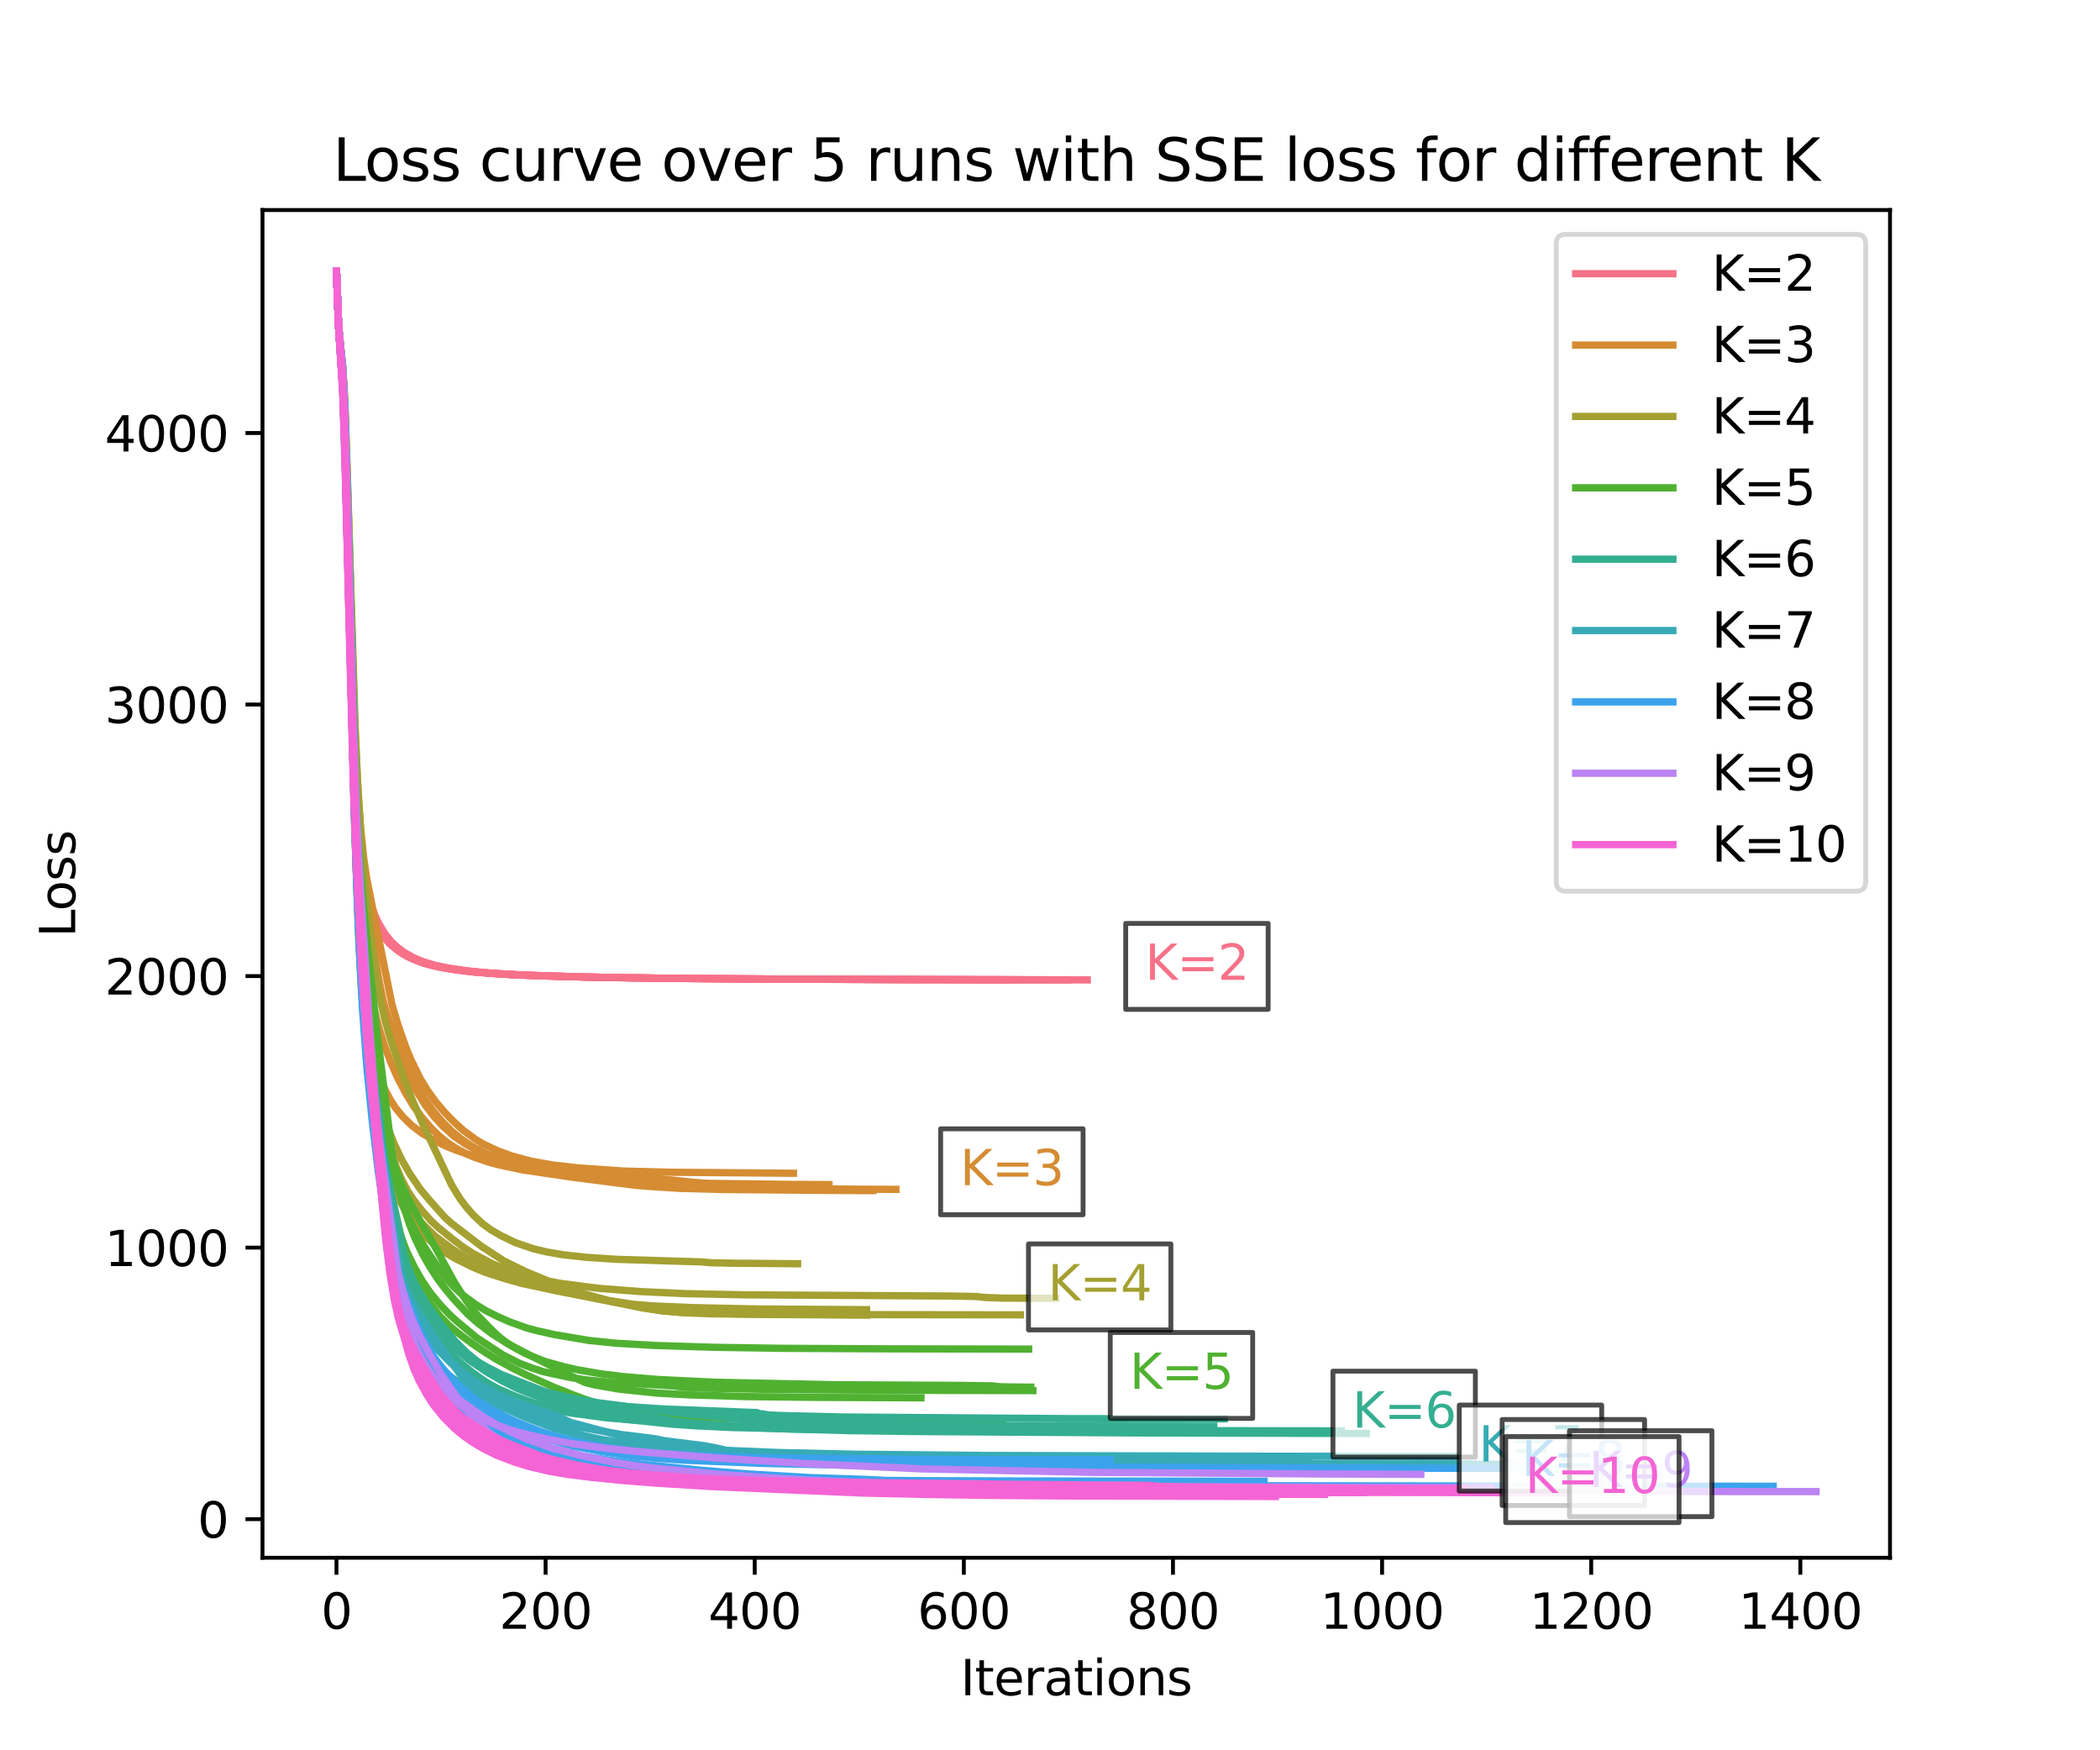 <?xml version="1.0" encoding="utf-8" standalone="no"?>
<!DOCTYPE svg PUBLIC "-//W3C//DTD SVG 1.1//EN"
  "http://www.w3.org/Graphics/SVG/1.1/DTD/svg11.dtd">
<svg xmlns:xlink="http://www.w3.org/1999/xlink" width="432pt" height="360pt" viewBox="0 0 432 360" xmlns="http://www.w3.org/2000/svg" version="1.1">
 <defs>
  <style type="text/css">*{stroke-linejoin: round; stroke-linecap: butt}</style>
 </defs>
 <g id="figure_1">
  <g id="patch_1">
   <path d="M 0 360 
L 432 360 
L 432 0 
L 0 0 
z
" style="fill: #ffffff"/>
  </g>
  <g id="axes_1">
   <g id="patch_2">
    <path d="M 54 320.4 
L 388.8 320.4 
L 388.8 43.2 
L 54 43.2 
z
" style="fill: #ffffff"/>
   </g>
   <g id="matplotlib.axis_1">
    <g id="xtick_1">
     <g id="line2d_1">
      <defs>
       <path id="m89bd01755d" d="M 0 0 
L 0 3.5 
" style="stroke: #000000; stroke-width: 0.8"/>
      </defs>
      <g>
       <use xlink:href="#m89bd01755d" x="69.218" y="320.4" style="stroke: #000000; stroke-width: 0.8"/>
      </g>
     </g>
     <g id="text_1">
      <!-- 0 -->
      <g transform="translate(66.037 334.998) scale(0.1 -0.1)">
       <defs>
        <path id="DejaVuSans-30" d="M 2034 4250 
Q 1547 4250 1301 3770 
Q 1056 3291 1056 2328 
Q 1056 1369 1301 889 
Q 1547 409 2034 409 
Q 2525 409 2770 889 
Q 3016 1369 3016 2328 
Q 3016 3291 2770 3770 
Q 2525 4250 2034 4250 
z
M 2034 4750 
Q 2819 4750 3233 4129 
Q 3647 3509 3647 2328 
Q 3647 1150 3233 529 
Q 2819 -91 2034 -91 
Q 1250 -91 836 529 
Q 422 1150 422 2328 
Q 422 3509 836 4129 
Q 1250 4750 2034 4750 
z
" transform="scale(0.016)"/>
       </defs>
       <use xlink:href="#DejaVuSans-30"/>
      </g>
     </g>
    </g>
    <g id="xtick_2">
     <g id="line2d_2">
      <g>
       <use xlink:href="#m89bd01755d" x="112.238" y="320.4" style="stroke: #000000; stroke-width: 0.8"/>
      </g>
     </g>
     <g id="text_2">
      <!-- 200 -->
      <g transform="translate(102.694 334.998) scale(0.1 -0.1)">
       <defs>
        <path id="DejaVuSans-32" d="M 1228 531 
L 3431 531 
L 3431 0 
L 469 0 
L 469 531 
Q 828 903 1448 1529 
Q 2069 2156 2228 2338 
Q 2531 2678 2651 2914 
Q 2772 3150 2772 3378 
Q 2772 3750 2511 3984 
Q 2250 4219 1831 4219 
Q 1534 4219 1204 4116 
Q 875 4013 500 3803 
L 500 4441 
Q 881 4594 1212 4672 
Q 1544 4750 1819 4750 
Q 2544 4750 2975 4387 
Q 3406 4025 3406 3419 
Q 3406 3131 3298 2873 
Q 3191 2616 2906 2266 
Q 2828 2175 2409 1742 
Q 1991 1309 1228 531 
z
" transform="scale(0.016)"/>
       </defs>
       <use xlink:href="#DejaVuSans-32"/>
       <use xlink:href="#DejaVuSans-30" x="63.623"/>
       <use xlink:href="#DejaVuSans-30" x="127.246"/>
      </g>
     </g>
    </g>
    <g id="xtick_3">
     <g id="line2d_3">
      <g>
       <use xlink:href="#m89bd01755d" x="155.257" y="320.4" style="stroke: #000000; stroke-width: 0.8"/>
      </g>
     </g>
     <g id="text_3">
      <!-- 400 -->
      <g transform="translate(145.714 334.998) scale(0.1 -0.1)">
       <defs>
        <path id="DejaVuSans-34" d="M 2419 4116 
L 825 1625 
L 2419 1625 
L 2419 4116 
z
M 2253 4666 
L 3047 4666 
L 3047 1625 
L 3713 1625 
L 3713 1100 
L 3047 1100 
L 3047 0 
L 2419 0 
L 2419 1100 
L 313 1100 
L 313 1709 
L 2253 4666 
z
" transform="scale(0.016)"/>
       </defs>
       <use xlink:href="#DejaVuSans-34"/>
       <use xlink:href="#DejaVuSans-30" x="63.623"/>
       <use xlink:href="#DejaVuSans-30" x="127.246"/>
      </g>
     </g>
    </g>
    <g id="xtick_4">
     <g id="line2d_4">
      <g>
       <use xlink:href="#m89bd01755d" x="198.277" y="320.4" style="stroke: #000000; stroke-width: 0.8"/>
      </g>
     </g>
     <g id="text_4">
      <!-- 600 -->
      <g transform="translate(188.733 334.998) scale(0.1 -0.1)">
       <defs>
        <path id="DejaVuSans-36" d="M 2113 2584 
Q 1688 2584 1439 2293 
Q 1191 2003 1191 1497 
Q 1191 994 1439 701 
Q 1688 409 2113 409 
Q 2538 409 2786 701 
Q 3034 994 3034 1497 
Q 3034 2003 2786 2293 
Q 2538 2584 2113 2584 
z
M 3366 4563 
L 3366 3988 
Q 3128 4100 2886 4159 
Q 2644 4219 2406 4219 
Q 1781 4219 1451 3797 
Q 1122 3375 1075 2522 
Q 1259 2794 1537 2939 
Q 1816 3084 2150 3084 
Q 2853 3084 3261 2657 
Q 3669 2231 3669 1497 
Q 3669 778 3244 343 
Q 2819 -91 2113 -91 
Q 1303 -91 875 529 
Q 447 1150 447 2328 
Q 447 3434 972 4092 
Q 1497 4750 2381 4750 
Q 2619 4750 2861 4703 
Q 3103 4656 3366 4563 
z
" transform="scale(0.016)"/>
       </defs>
       <use xlink:href="#DejaVuSans-36"/>
       <use xlink:href="#DejaVuSans-30" x="63.623"/>
       <use xlink:href="#DejaVuSans-30" x="127.246"/>
      </g>
     </g>
    </g>
    <g id="xtick_5">
     <g id="line2d_5">
      <g>
       <use xlink:href="#m89bd01755d" x="241.297" y="320.4" style="stroke: #000000; stroke-width: 0.8"/>
      </g>
     </g>
     <g id="text_5">
      <!-- 800 -->
      <g transform="translate(231.753 334.998) scale(0.1 -0.1)">
       <defs>
        <path id="DejaVuSans-38" d="M 2034 2216 
Q 1584 2216 1326 1975 
Q 1069 1734 1069 1313 
Q 1069 891 1326 650 
Q 1584 409 2034 409 
Q 2484 409 2743 651 
Q 3003 894 3003 1313 
Q 3003 1734 2745 1975 
Q 2488 2216 2034 2216 
z
M 1403 2484 
Q 997 2584 770 2862 
Q 544 3141 544 3541 
Q 544 4100 942 4425 
Q 1341 4750 2034 4750 
Q 2731 4750 3128 4425 
Q 3525 4100 3525 3541 
Q 3525 3141 3298 2862 
Q 3072 2584 2669 2484 
Q 3125 2378 3379 2068 
Q 3634 1759 3634 1313 
Q 3634 634 3220 271 
Q 2806 -91 2034 -91 
Q 1263 -91 848 271 
Q 434 634 434 1313 
Q 434 1759 690 2068 
Q 947 2378 1403 2484 
z
M 1172 3481 
Q 1172 3119 1398 2916 
Q 1625 2713 2034 2713 
Q 2441 2713 2670 2916 
Q 2900 3119 2900 3481 
Q 2900 3844 2670 4047 
Q 2441 4250 2034 4250 
Q 1625 4250 1398 4047 
Q 1172 3844 1172 3481 
z
" transform="scale(0.016)"/>
       </defs>
       <use xlink:href="#DejaVuSans-38"/>
       <use xlink:href="#DejaVuSans-30" x="63.623"/>
       <use xlink:href="#DejaVuSans-30" x="127.246"/>
      </g>
     </g>
    </g>
    <g id="xtick_6">
     <g id="line2d_6">
      <g>
       <use xlink:href="#m89bd01755d" x="284.316" y="320.4" style="stroke: #000000; stroke-width: 0.8"/>
      </g>
     </g>
     <g id="text_6">
      <!-- 1000 -->
      <g transform="translate(271.591 334.998) scale(0.1 -0.1)">
       <defs>
        <path id="DejaVuSans-31" d="M 794 531 
L 1825 531 
L 1825 4091 
L 703 3866 
L 703 4441 
L 1819 4666 
L 2450 4666 
L 2450 531 
L 3481 531 
L 3481 0 
L 794 0 
L 794 531 
z
" transform="scale(0.016)"/>
       </defs>
       <use xlink:href="#DejaVuSans-31"/>
       <use xlink:href="#DejaVuSans-30" x="63.623"/>
       <use xlink:href="#DejaVuSans-30" x="127.246"/>
       <use xlink:href="#DejaVuSans-30" x="190.869"/>
      </g>
     </g>
    </g>
    <g id="xtick_7">
     <g id="line2d_7">
      <g>
       <use xlink:href="#m89bd01755d" x="327.336" y="320.4" style="stroke: #000000; stroke-width: 0.8"/>
      </g>
     </g>
     <g id="text_7">
      <!-- 1200 -->
      <g transform="translate(314.611 334.998) scale(0.1 -0.1)">
       <use xlink:href="#DejaVuSans-31"/>
       <use xlink:href="#DejaVuSans-32" x="63.623"/>
       <use xlink:href="#DejaVuSans-30" x="127.246"/>
       <use xlink:href="#DejaVuSans-30" x="190.869"/>
      </g>
     </g>
    </g>
    <g id="xtick_8">
     <g id="line2d_8">
      <g>
       <use xlink:href="#m89bd01755d" x="370.355" y="320.4" style="stroke: #000000; stroke-width: 0.8"/>
      </g>
     </g>
     <g id="text_8">
      <!-- 1400 -->
      <g transform="translate(357.63 334.998) scale(0.1 -0.1)">
       <use xlink:href="#DejaVuSans-31"/>
       <use xlink:href="#DejaVuSans-34" x="63.623"/>
       <use xlink:href="#DejaVuSans-30" x="127.246"/>
       <use xlink:href="#DejaVuSans-30" x="190.869"/>
      </g>
     </g>
    </g>
    <g id="text_9">
     <!-- Iterations -->
     <g transform="translate(197.587 348.677) scale(0.1 -0.1)">
      <defs>
       <path id="DejaVuSans-49" d="M 628 4666 
L 1259 4666 
L 1259 0 
L 628 0 
L 628 4666 
z
" transform="scale(0.016)"/>
       <path id="DejaVuSans-74" d="M 1172 4494 
L 1172 3500 
L 2356 3500 
L 2356 3053 
L 1172 3053 
L 1172 1153 
Q 1172 725 1289 603 
Q 1406 481 1766 481 
L 2356 481 
L 2356 0 
L 1766 0 
Q 1100 0 847 248 
Q 594 497 594 1153 
L 594 3053 
L 172 3053 
L 172 3500 
L 594 3500 
L 594 4494 
L 1172 4494 
z
" transform="scale(0.016)"/>
       <path id="DejaVuSans-65" d="M 3597 1894 
L 3597 1613 
L 953 1613 
Q 991 1019 1311 708 
Q 1631 397 2203 397 
Q 2534 397 2845 478 
Q 3156 559 3463 722 
L 3463 178 
Q 3153 47 2828 -22 
Q 2503 -91 2169 -91 
Q 1331 -91 842 396 
Q 353 884 353 1716 
Q 353 2575 817 3079 
Q 1281 3584 2069 3584 
Q 2775 3584 3186 3129 
Q 3597 2675 3597 1894 
z
M 3022 2063 
Q 3016 2534 2758 2815 
Q 2500 3097 2075 3097 
Q 1594 3097 1305 2825 
Q 1016 2553 972 2059 
L 3022 2063 
z
" transform="scale(0.016)"/>
       <path id="DejaVuSans-72" d="M 2631 2963 
Q 2534 3019 2420 3045 
Q 2306 3072 2169 3072 
Q 1681 3072 1420 2755 
Q 1159 2438 1159 1844 
L 1159 0 
L 581 0 
L 581 3500 
L 1159 3500 
L 1159 2956 
Q 1341 3275 1631 3429 
Q 1922 3584 2338 3584 
Q 2397 3584 2469 3576 
Q 2541 3569 2628 3553 
L 2631 2963 
z
" transform="scale(0.016)"/>
       <path id="DejaVuSans-61" d="M 2194 1759 
Q 1497 1759 1228 1600 
Q 959 1441 959 1056 
Q 959 750 1161 570 
Q 1363 391 1709 391 
Q 2188 391 2477 730 
Q 2766 1069 2766 1631 
L 2766 1759 
L 2194 1759 
z
M 3341 1997 
L 3341 0 
L 2766 0 
L 2766 531 
Q 2569 213 2275 61 
Q 1981 -91 1556 -91 
Q 1019 -91 701 211 
Q 384 513 384 1019 
Q 384 1609 779 1909 
Q 1175 2209 1959 2209 
L 2766 2209 
L 2766 2266 
Q 2766 2663 2505 2880 
Q 2244 3097 1772 3097 
Q 1472 3097 1187 3025 
Q 903 2953 641 2809 
L 641 3341 
Q 956 3463 1253 3523 
Q 1550 3584 1831 3584 
Q 2591 3584 2966 3190 
Q 3341 2797 3341 1997 
z
" transform="scale(0.016)"/>
       <path id="DejaVuSans-69" d="M 603 3500 
L 1178 3500 
L 1178 0 
L 603 0 
L 603 3500 
z
M 603 4863 
L 1178 4863 
L 1178 4134 
L 603 4134 
L 603 4863 
z
" transform="scale(0.016)"/>
       <path id="DejaVuSans-6f" d="M 1959 3097 
Q 1497 3097 1228 2736 
Q 959 2375 959 1747 
Q 959 1119 1226 758 
Q 1494 397 1959 397 
Q 2419 397 2687 759 
Q 2956 1122 2956 1747 
Q 2956 2369 2687 2733 
Q 2419 3097 1959 3097 
z
M 1959 3584 
Q 2709 3584 3137 3096 
Q 3566 2609 3566 1747 
Q 3566 888 3137 398 
Q 2709 -91 1959 -91 
Q 1206 -91 779 398 
Q 353 888 353 1747 
Q 353 2609 779 3096 
Q 1206 3584 1959 3584 
z
" transform="scale(0.016)"/>
       <path id="DejaVuSans-6e" d="M 3513 2113 
L 3513 0 
L 2938 0 
L 2938 2094 
Q 2938 2591 2744 2837 
Q 2550 3084 2163 3084 
Q 1697 3084 1428 2787 
Q 1159 2491 1159 1978 
L 1159 0 
L 581 0 
L 581 3500 
L 1159 3500 
L 1159 2956 
Q 1366 3272 1645 3428 
Q 1925 3584 2291 3584 
Q 2894 3584 3203 3211 
Q 3513 2838 3513 2113 
z
" transform="scale(0.016)"/>
       <path id="DejaVuSans-73" d="M 2834 3397 
L 2834 2853 
Q 2591 2978 2328 3040 
Q 2066 3103 1784 3103 
Q 1356 3103 1142 2972 
Q 928 2841 928 2578 
Q 928 2378 1081 2264 
Q 1234 2150 1697 2047 
L 1894 2003 
Q 2506 1872 2764 1633 
Q 3022 1394 3022 966 
Q 3022 478 2636 193 
Q 2250 -91 1575 -91 
Q 1294 -91 989 -36 
Q 684 19 347 128 
L 347 722 
Q 666 556 975 473 
Q 1284 391 1588 391 
Q 1994 391 2212 530 
Q 2431 669 2431 922 
Q 2431 1156 2273 1281 
Q 2116 1406 1581 1522 
L 1381 1569 
Q 847 1681 609 1914 
Q 372 2147 372 2553 
Q 372 3047 722 3315 
Q 1072 3584 1716 3584 
Q 2034 3584 2315 3537 
Q 2597 3491 2834 3397 
z
" transform="scale(0.016)"/>
      </defs>
      <use xlink:href="#DejaVuSans-49"/>
      <use xlink:href="#DejaVuSans-74" x="29.492"/>
      <use xlink:href="#DejaVuSans-65" x="68.701"/>
      <use xlink:href="#DejaVuSans-72" x="130.225"/>
      <use xlink:href="#DejaVuSans-61" x="171.338"/>
      <use xlink:href="#DejaVuSans-74" x="232.617"/>
      <use xlink:href="#DejaVuSans-69" x="271.826"/>
      <use xlink:href="#DejaVuSans-6f" x="299.609"/>
      <use xlink:href="#DejaVuSans-6e" x="360.791"/>
      <use xlink:href="#DejaVuSans-73" x="424.17"/>
     </g>
    </g>
   </g>
   <g id="matplotlib.axis_2">
    <g id="ytick_1">
     <g id="line2d_9">
      <defs>
       <path id="m7b1970901c" d="M 0 0 
L -3.5 0 
" style="stroke: #000000; stroke-width: 0.8"/>
      </defs>
      <g>
       <use xlink:href="#m7b1970901c" x="54" y="312.463" style="stroke: #000000; stroke-width: 0.8"/>
      </g>
     </g>
     <g id="text_10">
      <!-- 0 -->
      <g transform="translate(40.638 316.262) scale(0.1 -0.1)">
       <use xlink:href="#DejaVuSans-30"/>
      </g>
     </g>
    </g>
    <g id="ytick_2">
     <g id="line2d_10">
      <g>
       <use xlink:href="#m7b1970901c" x="54" y="256.613" style="stroke: #000000; stroke-width: 0.8"/>
      </g>
     </g>
     <g id="text_11">
      <!-- 1000 -->
      <g transform="translate(21.55 260.412) scale(0.1 -0.1)">
       <use xlink:href="#DejaVuSans-31"/>
       <use xlink:href="#DejaVuSans-30" x="63.623"/>
       <use xlink:href="#DejaVuSans-30" x="127.246"/>
       <use xlink:href="#DejaVuSans-30" x="190.869"/>
      </g>
     </g>
    </g>
    <g id="ytick_3">
     <g id="line2d_11">
      <g>
       <use xlink:href="#m7b1970901c" x="54" y="200.763" style="stroke: #000000; stroke-width: 0.8"/>
      </g>
     </g>
     <g id="text_12">
      <!-- 2000 -->
      <g transform="translate(21.55 204.562) scale(0.1 -0.1)">
       <use xlink:href="#DejaVuSans-32"/>
       <use xlink:href="#DejaVuSans-30" x="63.623"/>
       <use xlink:href="#DejaVuSans-30" x="127.246"/>
       <use xlink:href="#DejaVuSans-30" x="190.869"/>
      </g>
     </g>
    </g>
    <g id="ytick_4">
     <g id="line2d_12">
      <g>
       <use xlink:href="#m7b1970901c" x="54" y="144.912" style="stroke: #000000; stroke-width: 0.8"/>
      </g>
     </g>
     <g id="text_13">
      <!-- 3000 -->
      <g transform="translate(21.55 148.712) scale(0.1 -0.1)">
       <defs>
        <path id="DejaVuSans-33" d="M 2597 2516 
Q 3050 2419 3304 2112 
Q 3559 1806 3559 1356 
Q 3559 666 3084 287 
Q 2609 -91 1734 -91 
Q 1441 -91 1130 -33 
Q 819 25 488 141 
L 488 750 
Q 750 597 1062 519 
Q 1375 441 1716 441 
Q 2309 441 2620 675 
Q 2931 909 2931 1356 
Q 2931 1769 2642 2001 
Q 2353 2234 1838 2234 
L 1294 2234 
L 1294 2753 
L 1863 2753 
Q 2328 2753 2575 2939 
Q 2822 3125 2822 3475 
Q 2822 3834 2567 4026 
Q 2313 4219 1838 4219 
Q 1578 4219 1281 4162 
Q 984 4106 628 3988 
L 628 4550 
Q 988 4650 1302 4700 
Q 1616 4750 1894 4750 
Q 2613 4750 3031 4423 
Q 3450 4097 3450 3541 
Q 3450 3153 3228 2886 
Q 3006 2619 2597 2516 
z
" transform="scale(0.016)"/>
       </defs>
       <use xlink:href="#DejaVuSans-33"/>
       <use xlink:href="#DejaVuSans-30" x="63.623"/>
       <use xlink:href="#DejaVuSans-30" x="127.246"/>
       <use xlink:href="#DejaVuSans-30" x="190.869"/>
      </g>
     </g>
    </g>
    <g id="ytick_5">
     <g id="line2d_13">
      <g>
       <use xlink:href="#m7b1970901c" x="54" y="89.062" style="stroke: #000000; stroke-width: 0.8"/>
      </g>
     </g>
     <g id="text_14">
      <!-- 4000 -->
      <g transform="translate(21.55 92.861) scale(0.1 -0.1)">
       <use xlink:href="#DejaVuSans-34"/>
       <use xlink:href="#DejaVuSans-30" x="63.623"/>
       <use xlink:href="#DejaVuSans-30" x="127.246"/>
       <use xlink:href="#DejaVuSans-30" x="190.869"/>
      </g>
     </g>
    </g>
    <g id="text_15">
     <!-- Loss -->
     <g transform="translate(15.47 192.767) rotate(-90) scale(0.1 -0.1)">
      <defs>
       <path id="DejaVuSans-4c" d="M 628 4666 
L 1259 4666 
L 1259 531 
L 3531 531 
L 3531 0 
L 628 0 
L 628 4666 
z
" transform="scale(0.016)"/>
      </defs>
      <use xlink:href="#DejaVuSans-4c"/>
      <use xlink:href="#DejaVuSans-6f" x="53.963"/>
      <use xlink:href="#DejaVuSans-73" x="115.145"/>
      <use xlink:href="#DejaVuSans-73" x="167.244"/>
     </g>
    </g>
   </g>
   <g id="line2d_14">
    <path d="M 69.218 55.801 
L 69.648 67.086 
L 70.509 79.933 
L 70.939 91.8 
L 73.09 163.732 
L 73.735 173.704 
L 74.381 179.566 
L 75.026 183.157 
L 75.886 186.338 
L 76.747 188.643 
L 77.607 190.383 
L 78.898 192.447 
L 79.973 193.748 
L 81.264 194.947 
L 82.554 195.897 
L 84.275 196.896 
L 86.641 197.878 
L 88.577 198.462 
L 91.803 199.151 
L 96.105 199.764 
L 101.483 200.243 
L 108.581 200.61 
L 120.627 200.978 
L 139.125 201.254 
L 165.152 201.414 
L 188.598 201.492 
L 188.598 201.492 
" clip-path="url(#p32456d823e)" style="fill: none; stroke: #f77189; stroke-width: 1.5; stroke-linecap: square"/>
   </g>
   <g id="line2d_15">
    <path d="M 69.218 55.801 
L 69.648 67.078 
L 70.724 82.753 
L 71.369 102.73 
L 72.66 148.207 
L 73.305 163.219 
L 73.95 172.759 
L 74.596 178.588 
L 75.241 182.229 
L 76.101 185.435 
L 77.177 188.377 
L 78.037 190.161 
L 79.113 191.95 
L 80.403 193.607 
L 81.694 194.803 
L 82.984 195.776 
L 84.92 196.911 
L 87.071 197.816 
L 89.437 198.526 
L 92.234 199.112 
L 96.105 199.68 
L 100.407 200.108 
L 107.721 200.546 
L 120.627 200.961 
L 136.759 201.218 
L 161.925 201.392 
L 223.659 201.548 
L 223.659 201.548 
" clip-path="url(#p32456d823e)" style="fill: none; stroke: #f77189; stroke-width: 1.5; stroke-linecap: square"/>
   </g>
   <g id="line2d_16">
    <path d="M 69.218 55.801 
L 69.648 67.008 
L 70.079 71.726 
L 70.509 76.677 
L 70.939 86.406 
L 71.584 109.421 
L 72.66 149.607 
L 73.305 165.449 
L 73.95 175.084 
L 74.596 180.655 
L 75.241 184.01 
L 76.101 186.961 
L 76.962 189.089 
L 78.037 191.142 
L 79.113 192.722 
L 80.403 194.199 
L 81.909 195.436 
L 83.415 196.427 
L 85.135 197.279 
L 87.286 198.091 
L 89.868 198.763 
L 93.094 199.346 
L 97.611 199.913 
L 102.989 200.337 
L 109.657 200.649 
L 120.842 200.98 
L 139.125 201.25 
L 174.616 201.448 
L 219.572 201.543 
L 219.572 201.543 
" clip-path="url(#p32456d823e)" style="fill: none; stroke: #f77189; stroke-width: 1.5; stroke-linecap: square"/>
   </g>
   <g id="line2d_17">
    <path d="M 69.218 55.802 
L 69.648 67.065 
L 70.509 79.476 
L 70.939 91.194 
L 72.014 132.644 
L 72.66 153.761 
L 73.305 167.893 
L 73.95 176.395 
L 74.596 181.358 
L 75.241 184.453 
L 76.101 187.301 
L 76.962 189.361 
L 78.252 191.709 
L 79.328 193.177 
L 80.403 194.347 
L 82.124 195.729 
L 83.845 196.765 
L 85.781 197.621 
L 87.932 198.34 
L 90.513 198.946 
L 93.954 199.511 
L 97.826 199.96 
L 105.355 200.482 
L 114.174 200.813 
L 129.446 201.144 
L 152.891 201.356 
L 199.783 201.517 
L 206.236 201.527 
L 206.236 201.527 
" clip-path="url(#p32456d823e)" style="fill: none; stroke: #f77189; stroke-width: 1.5; stroke-linecap: square"/>
   </g>
   <g id="line2d_18">
    <path d="M 69.218 55.801 
L 69.648 67.01 
L 70.079 71.677 
L 70.509 76.527 
L 70.939 86.15 
L 71.584 109.082 
L 72.66 149.562 
L 73.305 165.601 
L 73.95 175.292 
L 74.596 180.862 
L 75.241 184.225 
L 75.886 186.501 
L 76.747 188.75 
L 77.822 190.903 
L 78.898 192.524 
L 80.188 194.074 
L 81.479 195.18 
L 82.769 196.099 
L 84.275 196.927 
L 86.426 197.831 
L 88.577 198.473 
L 91.158 199.048 
L 95.03 199.637 
L 99.762 200.117 
L 104.494 200.43 
L 113.313 200.782 
L 126.004 201.081 
L 146.008 201.308 
L 188.813 201.49 
L 209.677 201.53 
L 209.677 201.53 
" clip-path="url(#p32456d823e)" style="fill: none; stroke: #f77189; stroke-width: 1.5; stroke-linecap: square"/>
   </g>
   <g id="line2d_19">
    <path d="M 69.218 55.802 
L 69.648 67.029 
L 70.079 71.621 
L 70.509 75.475 
L 70.939 83.081 
L 71.369 95.419 
L 73.52 169.72 
L 74.165 182.437 
L 74.811 191.469 
L 75.456 198.001 
L 76.101 202.824 
L 76.962 207.511 
L 77.822 210.991 
L 79.113 215.097 
L 80.403 218.559 
L 81.909 221.929 
L 83.63 225.18 
L 85.135 227.598 
L 86.856 229.898 
L 88.792 232.132 
L 90.298 233.605 
L 91.803 234.851 
L 93.739 236.148 
L 95.89 237.303 
L 97.611 238.037 
L 100.407 238.986 
L 102.558 239.58 
L 107.506 240.628 
L 117.83 242.153 
L 130.736 243.791 
L 133.748 244.044 
L 140.201 244.443 
L 148.804 244.658 
L 173.111 244.866 
L 179.563 244.883 
L 179.563 244.883 
" clip-path="url(#p32456d823e)" style="fill: none; stroke: #d58c32; stroke-width: 1.5; stroke-linecap: square"/>
   </g>
   <g id="line2d_20">
    <path d="M 69.218 55.802 
L 69.648 67.065 
L 70.724 83.093 
L 71.154 96.396 
L 72.014 132.951 
L 72.875 167.112 
L 73.52 185.057 
L 74.165 197.159 
L 74.811 205.158 
L 75.456 210.508 
L 76.101 214.251 
L 76.962 217.818 
L 78.037 221.232 
L 79.113 223.925 
L 80.188 226.023 
L 81.264 227.734 
L 82.769 229.593 
L 84.705 231.488 
L 86.856 233.118 
L 89.222 234.514 
L 91.588 235.668 
L 93.739 236.551 
L 96.105 237.36 
L 98.256 237.938 
L 100.838 238.482 
L 106.215 239.356 
L 110.517 239.924 
L 122.562 241.133 
L 142.567 243.165 
L 151.386 244.052 
L 159.774 244.405 
L 176.122 244.597 
L 184.296 244.63 
L 184.296 244.63 
" clip-path="url(#p32456d823e)" style="fill: none; stroke: #d58c32; stroke-width: 1.5; stroke-linecap: square"/>
   </g>
   <g id="line2d_21">
    <path d="M 69.218 55.802 
L 69.648 67.03 
L 70.079 71.737 
L 70.509 75.953 
L 70.939 83.936 
L 71.584 103.447 
L 72.875 146.13 
L 73.52 160.5 
L 74.165 170.126 
L 74.811 176.425 
L 75.456 180.743 
L 76.747 187.291 
L 80.618 206.554 
L 81.909 210.912 
L 83.415 215.213 
L 84.49 217.859 
L 86.426 221.804 
L 87.932 224.259 
L 89.652 226.636 
L 91.588 228.924 
L 93.309 230.681 
L 95.245 232.448 
L 97.826 234.362 
L 99.332 235.266 
L 102.343 236.689 
L 105.355 237.777 
L 109.226 238.825 
L 113.743 239.624 
L 118.906 240.209 
L 128.155 240.861 
L 138.265 241.115 
L 160.85 241.302 
L 163.216 241.319 
L 163.216 241.319 
" clip-path="url(#p32456d823e)" style="fill: none; stroke: #d58c32; stroke-width: 1.5; stroke-linecap: square"/>
   </g>
   <g id="line2d_22">
    <path d="M 69.218 55.802 
L 69.648 66.996 
L 70.079 71.422 
L 70.509 75.269 
L 70.939 83.319 
L 71.584 103.944 
L 72.875 149.599 
L 73.52 164.629 
L 74.165 174.337 
L 74.811 180.677 
L 75.886 188.441 
L 77.822 200.83 
L 78.898 206.248 
L 79.973 210.505 
L 81.264 214.653 
L 82.769 218.675 
L 83.845 221.039 
L 85.781 224.571 
L 87.502 227.324 
L 89.437 229.834 
L 91.158 231.676 
L 93.309 233.62 
L 95.675 235.263 
L 97.611 236.321 
L 99.762 237.277 
L 103.204 238.485 
L 106 239.299 
L 110.302 240.249 
L 114.604 240.956 
L 121.702 241.901 
L 129.231 242.634 
L 136.114 243.068 
L 146.223 243.403 
L 162.786 243.61 
L 170.529 243.649 
L 170.529 243.649 
" clip-path="url(#p32456d823e)" style="fill: none; stroke: #d58c32; stroke-width: 1.5; stroke-linecap: square"/>
   </g>
   <g id="line2d_23">
    <path d="M 69.218 55.802 
L 69.648 67.019 
L 70.079 71.667 
L 70.509 75.97 
L 70.939 84.355 
L 71.584 105.097 
L 72.875 151.226 
L 73.52 167.051 
L 74.165 177.926 
L 74.811 185.453 
L 75.671 192.514 
L 76.532 197.588 
L 77.392 201.285 
L 78.682 205.722 
L 80.403 210.918 
L 82.339 216.087 
L 84.06 219.996 
L 85.781 223.432 
L 87.286 225.933 
L 89.007 228.355 
L 90.728 230.457 
L 92.879 232.627 
L 94.815 234.22 
L 96.966 235.706 
L 99.762 237.173 
L 102.128 238.177 
L 104.924 239.086 
L 107.936 239.846 
L 113.098 240.893 
L 119.981 241.971 
L 127.725 243.001 
L 135.899 243.823 
L 139.985 244.041 
L 145.793 244.214 
L 159.774 244.388 
L 159.774 244.388 
" clip-path="url(#p32456d823e)" style="fill: none; stroke: #d58c32; stroke-width: 1.5; stroke-linecap: square"/>
   </g>
   <g id="line2d_24">
    <path d="M 69.218 55.801 
L 69.648 67.04 
L 70.079 71.84 
L 70.509 76.553 
L 70.939 85.427 
L 71.369 99.422 
L 72.23 137.702 
L 73.09 173.643 
L 73.735 192.068 
L 74.381 204.094 
L 75.026 212.245 
L 75.886 220.28 
L 76.962 228.136 
L 77.822 233.024 
L 78.898 237.75 
L 79.973 241.377 
L 81.049 244.391 
L 82.124 246.758 
L 83.63 249.513 
L 85.351 251.908 
L 86.856 253.629 
L 88.147 254.919 
L 90.083 256.551 
L 91.588 257.633 
L 93.739 258.896 
L 97.396 260.696 
L 99.977 261.754 
L 104.494 263.187 
L 107.291 263.966 
L 114.604 265.536 
L 125.789 267.723 
L 136.114 269.615 
L 140.846 270.026 
L 146.438 270.228 
L 157.408 270.36 
L 178.273 270.496 
L 178.273 270.496 
" clip-path="url(#p32456d823e)" style="fill: none; stroke: #a4a031; stroke-width: 1.5; stroke-linecap: square"/>
   </g>
   <g id="line2d_25">
    <path d="M 69.218 55.803 
L 69.648 67.024 
L 70.079 71.682 
L 70.509 75.698 
L 70.939 83.214 
L 71.584 101.907 
L 73.09 150.701 
L 73.735 164.334 
L 74.381 173.918 
L 75.241 183.183 
L 76.532 194.386 
L 77.607 201.95 
L 78.467 206.653 
L 79.328 210.333 
L 80.403 213.95 
L 82.984 221.516 
L 84.705 225.97 
L 87.071 231.403 
L 92.879 243.684 
L 94.6 246.503 
L 95.89 248.222 
L 97.396 249.946 
L 99.332 251.746 
L 101.053 252.994 
L 103.204 254.231 
L 106 255.578 
L 109.657 256.832 
L 112.453 257.496 
L 115.679 258.058 
L 120.627 258.612 
L 126.864 259.018 
L 136.759 259.327 
L 144.287 259.548 
L 146.223 259.722 
L 150.74 259.817 
L 164.076 259.928 
L 164.076 259.928 
" clip-path="url(#p32456d823e)" style="fill: none; stroke: #a4a031; stroke-width: 1.5; stroke-linecap: square"/>
   </g>
   <g id="line2d_26">
    <path d="M 69.218 55.801 
L 69.648 67.081 
L 70.509 79.545 
L 70.939 90.641 
L 71.584 115.061 
L 72.875 166.391 
L 73.52 183.47 
L 74.381 199.723 
L 75.241 211.538 
L 76.101 220.045 
L 76.962 226.305 
L 78.037 232.277 
L 78.898 235.993 
L 79.973 239.649 
L 81.049 242.563 
L 82.339 245.3 
L 83.63 247.547 
L 84.92 249.383 
L 86.641 251.458 
L 89.437 254.21 
L 93.094 256.954 
L 96.105 258.81 
L 98.041 259.819 
L 101.913 261.555 
L 105.57 262.929 
L 111.592 264.615 
L 118.261 266.142 
L 132.242 269.042 
L 136.114 269.591 
L 140.631 269.971 
L 152.891 270.26 
L 171.175 270.387 
L 209.892 270.438 
L 209.892 270.438 
" clip-path="url(#p32456d823e)" style="fill: none; stroke: #a4a031; stroke-width: 1.5; stroke-linecap: square"/>
   </g>
   <g id="line2d_27">
    <path d="M 69.218 55.801 
L 69.648 67.041 
L 70.079 71.879 
L 70.509 76.541 
L 70.939 85.273 
L 71.584 107.084 
L 73.52 183.272 
L 74.165 198.432 
L 74.811 208.326 
L 75.456 214.71 
L 76.101 219.034 
L 76.962 223.109 
L 78.037 226.952 
L 79.328 230.798 
L 81.049 235.161 
L 82.554 238.383 
L 84.275 241.37 
L 86.426 244.55 
L 88.362 246.872 
L 91.588 250.477 
L 92.879 251.625 
L 99.117 256.397 
L 103.634 259.334 
L 107.936 261.451 
L 115.464 264.595 
L 117.4 265.238 
L 120.196 266.127 
L 125.144 267.466 
L 130.306 268.274 
L 134.178 268.596 
L 142.351 268.946 
L 155.472 269.228 
L 178.273 269.375 
L 178.273 269.375 
" clip-path="url(#p32456d823e)" style="fill: none; stroke: #a4a031; stroke-width: 1.5; stroke-linecap: square"/>
   </g>
   <g id="line2d_28">
    <path d="M 69.218 55.801 
L 69.648 67.045 
L 70.724 82.627 
L 71.154 95.801 
L 72.875 157.69 
L 73.52 171.147 
L 74.165 180.177 
L 76.101 203.738 
L 77.177 217.354 
L 77.822 223.168 
L 78.682 228.694 
L 79.758 233.989 
L 80.618 237.33 
L 81.479 239.92 
L 82.554 242.445 
L 83.845 244.929 
L 85.135 246.895 
L 86.856 249.054 
L 88.577 251.003 
L 90.083 252.414 
L 93.094 254.855 
L 95.46 256.639 
L 97.396 257.874 
L 101.483 260.027 
L 106.215 261.879 
L 110.517 263.085 
L 115.249 263.957 
L 123.208 264.991 
L 131.812 265.656 
L 140.846 266.07 
L 153.321 266.323 
L 195.481 266.567 
L 200.858 266.667 
L 202.794 266.882 
L 206.451 266.995 
L 217.206 267.046 
L 217.206 267.046 
" clip-path="url(#p32456d823e)" style="fill: none; stroke: #a4a031; stroke-width: 1.5; stroke-linecap: square"/>
   </g>
   <g id="line2d_29">
    <path d="M 69.218 55.8 
L 69.648 67.063 
L 70.724 83.307 
L 71.154 95.692 
L 71.799 121.399 
L 72.875 165.113 
L 73.52 182.841 
L 74.165 195.135 
L 74.811 203.934 
L 75.671 212.262 
L 76.962 221.649 
L 79.973 242.642 
L 81.049 248.153 
L 82.339 253.584 
L 83.63 258.197 
L 84.705 261.238 
L 85.781 263.634 
L 87.286 266.392 
L 88.577 268.321 
L 90.513 270.739 
L 92.234 272.49 
L 94.17 274.14 
L 97.181 276.389 
L 99.762 278.122 
L 102.128 279.593 
L 105.355 281.361 
L 108.151 282.741 
L 113.743 285.239 
L 118.045 286.958 
L 120.196 287.749 
L 122.562 288.533 
L 129.876 290.438 
L 133.532 290.916 
L 136.974 291.17 
L 142.136 291.416 
L 150.31 291.704 
L 193.115 291.962 
L 206.236 291.982 
L 206.236 291.982 
" clip-path="url(#p32456d823e)" style="fill: none; stroke: #50b131; stroke-width: 1.5; stroke-linecap: square"/>
   </g>
   <g id="line2d_30">
    <path d="M 69.218 55.802 
L 69.648 67.04 
L 70.724 81.901 
L 71.154 94.406 
L 73.09 160.573 
L 73.735 173.155 
L 74.381 182.014 
L 75.456 193.21 
L 77.392 211.023 
L 80.833 238.773 
L 81.909 243.972 
L 82.984 247.999 
L 84.275 251.927 
L 85.351 254.641 
L 86.856 257.796 
L 88.362 260.472 
L 90.083 263.129 
L 91.588 265.1 
L 93.309 267.173 
L 96.321 270.399 
L 98.256 272.098 
L 101.268 274.384 
L 104.494 276.408 
L 107.721 278.069 
L 110.302 279.42 
L 118.261 283.389 
L 120.412 284.374 
L 122.347 284.856 
L 127.295 285.716 
L 135.253 286.544 
L 141.921 286.911 
L 153.537 287.255 
L 168.163 287.418 
L 189.458 287.503 
L 189.458 287.503 
" clip-path="url(#p32456d823e)" style="fill: none; stroke: #50b131; stroke-width: 1.5; stroke-linecap: square"/>
   </g>
   <g id="line2d_31">
    <path d="M 69.218 55.802 
L 69.648 67.069 
L 70.509 79.465 
L 70.939 91.232 
L 71.799 125.099 
L 72.66 156.268 
L 73.305 172.506 
L 74.165 188.376 
L 75.241 204.342 
L 76.101 213.853 
L 78.252 232.869 
L 79.328 241.482 
L 80.188 246.565 
L 81.049 250.124 
L 82.124 253.43 
L 83.63 257.298 
L 85.135 260.435 
L 86.856 263.458 
L 88.577 265.968 
L 90.513 268.322 
L 92.449 270.36 
L 93.954 271.735 
L 98.041 275.126 
L 103.419 278.661 
L 106.86 280.4 
L 109.442 281.378 
L 111.808 282.142 
L 117.615 283.389 
L 121.057 283.868 
L 125.789 284.342 
L 134.393 284.806 
L 138.695 285.07 
L 140.416 285.342 
L 145.363 285.533 
L 158.699 285.787 
L 181.93 285.951 
L 212.473 286.024 
L 212.473 286.024 
" clip-path="url(#p32456d823e)" style="fill: none; stroke: #50b131; stroke-width: 1.5; stroke-linecap: square"/>
   </g>
   <g id="line2d_32">
    <path d="M 69.218 55.801 
L 69.648 67.078 
L 70.509 80.364 
L 70.939 92.952 
L 73.09 169.66 
L 73.95 185.717 
L 75.026 201.339 
L 75.886 211.07 
L 76.747 217.725 
L 79.328 233.475 
L 80.403 238.894 
L 81.479 242.91 
L 82.984 247.655 
L 84.06 250.377 
L 85.566 253.494 
L 87.071 256.092 
L 89.007 259.027 
L 91.803 263.002 
L 93.524 264.857 
L 95.03 266.224 
L 97.826 268.286 
L 99.977 269.597 
L 102.343 270.778 
L 104.924 271.912 
L 108.366 273.141 
L 110.302 273.665 
L 113.959 274.488 
L 121.057 275.693 
L 126.649 276.269 
L 134.823 276.741 
L 146.869 277.118 
L 160.85 277.323 
L 183.435 277.433 
L 211.613 277.486 
L 211.613 277.486 
" clip-path="url(#p32456d823e)" style="fill: none; stroke: #50b131; stroke-width: 1.5; stroke-linecap: square"/>
   </g>
   <g id="line2d_33">
    <path d="M 69.218 55.802 
L 69.648 67.023 
L 70.079 71.663 
L 70.509 76.018 
L 70.939 84.758 
L 71.584 106.809 
L 72.875 156.95 
L 73.735 180.319 
L 74.596 196.518 
L 75.456 208.033 
L 76.316 216.364 
L 77.177 222.688 
L 78.037 227.64 
L 79.113 232.655 
L 80.188 236.725 
L 81.479 240.693 
L 82.769 243.992 
L 84.06 246.768 
L 86.426 251.12 
L 89.652 256.747 
L 93.524 263.81 
L 95.89 267.504 
L 98.041 270.315 
L 99.762 272.101 
L 101.483 273.858 
L 102.773 275.037 
L 104.064 276.045 
L 106 277.292 
L 108.151 278.419 
L 109.442 278.973 
L 112.238 280.06 
L 116.11 281.129 
L 118.691 281.72 
L 123.423 282.544 
L 128.37 283.155 
L 135.253 283.725 
L 146.869 284.293 
L 172.035 284.817 
L 197.417 284.949 
L 204.085 285.046 
L 205.805 285.235 
L 206.236 285.235 
L 207.956 285.281 
L 212.043 285.307 
L 212.043 285.307 
" clip-path="url(#p32456d823e)" style="fill: none; stroke: #50b131; stroke-width: 1.5; stroke-linecap: square"/>
   </g>
   <g id="line2d_34">
    <path d="M 69.218 55.801 
L 69.648 67.054 
L 70.509 79.181 
L 70.939 90.982 
L 71.799 125.189 
L 72.66 156.803 
L 73.305 173.244 
L 74.165 188.509 
L 75.886 213.73 
L 76.747 222.916 
L 77.607 229.401 
L 78.898 237.354 
L 80.403 245.025 
L 83.2 258.298 
L 84.06 261.017 
L 85.135 263.552 
L 86.211 265.603 
L 88.147 268.757 
L 90.943 272.602 
L 93.524 275.797 
L 95.245 277.634 
L 98.256 280.06 
L 100.192 281.196 
L 103.204 282.732 
L 106.215 283.928 
L 111.592 286.041 
L 112.238 286.241 
L 113.098 286.498 
L 116.325 287.292 
L 118.906 287.809 
L 123.208 288.545 
L 140.416 290.741 
L 151.386 291.729 
L 162.141 292.406 
L 171.605 292.748 
L 191.609 293.11 
L 225.594 293.307 
L 249.685 293.351 
L 249.685 293.351 
" clip-path="url(#p32456d823e)" style="fill: none; stroke: #34ae91; stroke-width: 1.5; stroke-linecap: square"/>
   </g>
   <g id="line2d_35">
    <path d="M 69.218 55.802 
L 69.648 67.033 
L 70.724 81.505 
L 71.154 94.158 
L 72.014 129.666 
L 72.875 162.466 
L 73.52 180.233 
L 74.381 197.19 
L 75.026 206.313 
L 75.671 212.879 
L 76.532 219.166 
L 78.037 229.414 
L 78.898 237.072 
L 80.403 250.921 
L 81.264 256.379 
L 82.124 260.479 
L 82.984 263.571 
L 84.06 266.384 
L 85.135 268.607 
L 86.856 271.513 
L 89.007 274.4 
L 90.728 276.4 
L 92.449 278.202 
L 94.17 279.821 
L 96.966 282.122 
L 99.977 284.26 
L 102.343 285.583 
L 106 287.186 
L 109.011 288.292 
L 114.819 289.787 
L 119.551 290.65 
L 126.004 291.654 
L 138.695 292.964 
L 143.427 293.279 
L 150.525 293.613 
L 164.076 293.933 
L 192.039 294.166 
L 275.927 294.305 
L 275.927 294.305 
" clip-path="url(#p32456d823e)" style="fill: none; stroke: #34ae91; stroke-width: 1.5; stroke-linecap: square"/>
   </g>
   <g id="line2d_36">
    <path d="M 69.218 55.802 
L 69.648 67.043 
L 70.724 81.792 
L 71.154 94.358 
L 72.014 129.447 
L 72.875 162.974 
L 73.735 187.044 
L 74.596 203.605 
L 75.241 212.448 
L 76.101 220.884 
L 77.177 228.787 
L 78.467 236.55 
L 79.758 242.884 
L 83.2 258.289 
L 84.06 261.055 
L 85.135 263.7 
L 86.426 266.319 
L 88.147 269.121 
L 90.083 271.76 
L 93.524 275.803 
L 97.181 279.361 
L 99.762 281.498 
L 104.064 283.93 
L 105.785 284.786 
L 107.506 285.407 
L 113.313 287.108 
L 116.325 287.72 
L 120.842 288.471 
L 124.929 288.962 
L 129.661 289.358 
L 136.544 289.8 
L 144.287 290.1 
L 155.688 290.539 
L 156.763 290.905 
L 156.978 290.797 
L 157.193 290.946 
L 157.408 290.907 
L 157.839 290.972 
L 158.484 291.067 
L 159.129 291.064 
L 159.99 291.124 
L 163.001 291.204 
L 173.326 291.449 
L 220.432 291.789 
L 251.836 291.826 
L 251.836 291.826 
" clip-path="url(#p32456d823e)" style="fill: none; stroke: #34ae91; stroke-width: 1.5; stroke-linecap: square"/>
   </g>
   <g id="line2d_37">
    <path d="M 69.218 55.802 
L 69.648 67.035 
L 70.724 81.74 
L 71.154 94.645 
L 72.014 131.319 
L 72.875 166.421 
L 73.52 185.639 
L 74.165 199.339 
L 74.811 209.12 
L 75.671 218.376 
L 76.962 229.036 
L 80.188 253.773 
L 81.049 258.468 
L 81.909 261.95 
L 83.2 266.006 
L 84.275 268.754 
L 85.566 271.355 
L 87.071 273.815 
L 88.577 275.858 
L 90.298 277.813 
L 92.234 279.716 
L 93.954 281.153 
L 96.105 282.684 
L 99.977 285.05 
L 103.204 286.654 
L 105.14 287.458 
L 108.151 288.53 
L 110.517 289.185 
L 113.313 289.832 
L 117.4 290.627 
L 124.498 291.588 
L 129.231 291.992 
L 136.759 292.436 
L 141.491 292.757 
L 143.642 292.955 
L 153.752 293.303 
L 167.518 293.592 
L 185.371 293.725 
L 202.364 293.778 
L 202.364 293.778 
" clip-path="url(#p32456d823e)" style="fill: none; stroke: #34ae91; stroke-width: 1.5; stroke-linecap: square"/>
   </g>
   <g id="line2d_38">
    <path d="M 69.218 55.801 
L 69.648 67.072 
L 70.509 79.645 
L 70.939 91.337 
L 71.799 125.566 
L 72.66 157.929 
L 73.305 174.818 
L 74.165 191.091 
L 75.241 206.728 
L 76.101 215.921 
L 78.037 232.608 
L 79.543 244.206 
L 80.833 252.197 
L 81.909 257.36 
L 82.984 261.27 
L 83.845 263.677 
L 84.92 266.054 
L 86.426 268.722 
L 88.362 271.654 
L 90.083 273.788 
L 92.879 276.708 
L 94.6 278.235 
L 96.966 280.057 
L 100.192 282.238 
L 102.989 283.853 
L 106.43 285.592 
L 109.657 286.87 
L 112.883 287.862 
L 116.97 288.767 
L 120.627 289.386 
L 122.778 289.831 
L 124.713 290.208 
L 134.178 291.467 
L 135.899 291.755 
L 137.189 291.995 
L 139.125 292.342 
L 145.363 292.927 
L 156.333 293.679 
L 162.141 293.92 
L 174.616 294.249 
L 187.952 294.435 
L 234.629 294.732 
L 281.09 294.838 
L 281.09 294.838 
" clip-path="url(#p32456d823e)" style="fill: none; stroke: #34ae91; stroke-width: 1.5; stroke-linecap: square"/>
   </g>
   <g id="line2d_39">
    <path d="M 69.218 55.802 
L 69.648 67.052 
L 70.509 78.813 
L 70.939 90.305 
L 71.799 124.262 
L 72.66 156.18 
L 73.305 173.411 
L 74.165 190.552 
L 75.241 207.179 
L 76.316 219.813 
L 78.252 239.975 
L 79.113 246.534 
L 80.618 255.322 
L 82.769 267.307 
L 83.63 270.669 
L 84.49 272.986 
L 85.566 275.158 
L 86.856 277.164 
L 88.362 279.095 
L 89.652 280.517 
L 91.588 282.283 
L 94.17 284.241 
L 97.181 286.08 
L 104.064 289.73 
L 107.721 291.402 
L 114.174 293.853 
L 118.045 294.935 
L 121.702 295.806 
L 126.219 296.71 
L 131.812 297.594 
L 137.404 298.191 
L 146.869 299.029 
L 156.333 299.535 
L 172.035 300.169 
L 195.911 300.677 
L 217.421 300.898 
L 259.795 301.093 
L 311.419 301.169 
L 311.419 301.169 
" clip-path="url(#p32456d823e)" style="fill: none; stroke: #37abb5; stroke-width: 1.5; stroke-linecap: square"/>
   </g>
   <g id="line2d_40">
    <path d="M 69.218 55.802 
L 69.648 67.038 
L 70.724 82.67 
L 71.154 96.172 
L 73.305 175.65 
L 74.165 193.671 
L 75.026 207.084 
L 75.886 217.23 
L 76.747 224.855 
L 78.037 233.995 
L 81.909 258.571 
L 82.769 262.473 
L 83.63 265.362 
L 84.705 268.191 
L 85.996 270.93 
L 87.286 273.215 
L 88.792 275.508 
L 90.513 277.747 
L 92.019 279.432 
L 94.385 281.671 
L 96.321 283.225 
L 99.117 285.066 
L 101.698 286.462 
L 104.279 287.697 
L 107.506 288.903 
L 114.604 291.257 
L 117.4 292.558 
L 127.295 295.205 
L 129.446 295.651 
L 130.951 296.082 
L 132.457 296.468 
L 133.963 296.992 
L 135.683 297.234 
L 142.351 297.856 
L 149.02 298.298 
L 160.42 298.761 
L 175.907 299.108 
L 202.794 299.363 
L 261.516 299.521 
L 299.588 299.557 
L 299.588 299.557 
" clip-path="url(#p32456d823e)" style="fill: none; stroke: #37abb5; stroke-width: 1.5; stroke-linecap: square"/>
   </g>
   <g id="line2d_41">
    <path d="M 69.218 55.801 
L 69.648 67.044 
L 70.724 81.931 
L 71.154 94.4 
L 72.014 129.984 
L 72.875 163.852 
L 73.52 181.844 
L 74.165 194.861 
L 75.026 207.43 
L 75.886 216.385 
L 77.177 226.797 
L 78.898 241.185 
L 80.188 251.447 
L 81.049 256.565 
L 81.909 260.393 
L 82.769 263.196 
L 83.63 265.341 
L 84.92 267.923 
L 86.426 270.496 
L 89.222 274.857 
L 95.675 284.171 
L 97.396 286.136 
L 99.117 287.84 
L 101.483 289.756 
L 104.064 291.586 
L 106.645 292.943 
L 109.657 294.222 
L 112.453 295.129 
L 115.679 295.91 
L 121.917 297.13 
L 129.876 298.249 
L 141.706 299.515 
L 150.74 300.105 
L 160.42 300.452 
L 176.122 300.725 
L 208.387 300.877 
L 208.387 300.877 
" clip-path="url(#p32456d823e)" style="fill: none; stroke: #37abb5; stroke-width: 1.5; stroke-linecap: square"/>
   </g>
   <g id="line2d_42">
    <path d="M 69.218 55.801 
L 69.648 67.031 
L 70.724 81.825 
L 71.154 94.665 
L 73.305 171.198 
L 74.165 189.078 
L 75.026 202.501 
L 75.886 212.316 
L 77.822 231.804 
L 79.113 245.658 
L 79.973 252.203 
L 80.833 256.861 
L 81.694 260.203 
L 82.769 263.193 
L 85.135 269.011 
L 86.856 272.342 
L 88.362 274.77 
L 90.298 277.496 
L 92.019 279.59 
L 94.17 281.743 
L 97.396 284.513 
L 99.332 285.958 
L 102.558 288.163 
L 108.581 291.345 
L 112.023 292.746 
L 115.034 293.796 
L 117.185 294.479 
L 120.412 295.35 
L 123.853 296.09 
L 130.091 297.037 
L 136.974 297.85 
L 141.921 298.282 
L 154.827 299.155 
L 165.152 299.57 
L 177.197 299.861 
L 204.515 300.106 
L 269.259 300.272 
L 269.259 300.272 
" clip-path="url(#p32456d823e)" style="fill: none; stroke: #37abb5; stroke-width: 1.5; stroke-linecap: square"/>
   </g>
   <g id="line2d_43">
    <path d="M 69.218 55.802 
L 69.648 67.071 
L 70.724 83.234 
L 71.154 96.483 
L 72.23 141.707 
L 73.09 172.487 
L 73.735 188.706 
L 74.381 200.553 
L 75.026 209.212 
L 75.886 217.665 
L 79.758 250.114 
L 80.833 256.705 
L 81.694 260.582 
L 82.769 264.188 
L 84.06 267.754 
L 85.351 270.578 
L 86.641 272.906 
L 88.362 275.394 
L 90.083 277.577 
L 91.803 279.391 
L 93.524 281.001 
L 97.826 284.484 
L 100.192 286.149 
L 104.279 288.59 
L 106.645 289.757 
L 110.087 291.163 
L 112.883 292.058 
L 118.261 293.374 
L 127.94 295.076 
L 132.027 295.563 
L 134.823 295.937 
L 136.544 296.304 
L 144.933 297.362 
L 147.514 297.86 
L 148.804 298.143 
L 149.88 298.424 
L 151.816 298.832 
L 152.461 298.96 
L 155.472 299.23 
L 157.193 299.523 
L 162.571 300.032 
L 164.722 300.196 
L 190.318 300.735 
L 234.413 300.896 
L 254.633 301.011 
L 257.429 301.059 
L 283.456 301.103 
L 302.169 301.122 
L 302.169 301.122 
" clip-path="url(#p32456d823e)" style="fill: none; stroke: #37abb5; stroke-width: 1.5; stroke-linecap: square"/>
   </g>
   <g id="line2d_44">
    <path d="M 69.218 55.802 
L 69.648 67.011 
L 70.079 71.521 
L 70.509 75.587 
L 70.939 84.042 
L 71.369 97.752 
L 73.52 177.919 
L 74.381 197.571 
L 75.241 211.991 
L 76.101 222.115 
L 78.467 244.827 
L 79.328 251.223 
L 80.188 255.908 
L 81.264 260.192 
L 82.339 263.587 
L 83.845 267.59 
L 86.641 274.241 
L 87.932 276.794 
L 89.437 279.354 
L 91.158 281.566 
L 93.524 284.168 
L 96.321 286.693 
L 98.256 288.138 
L 101.053 289.872 
L 103.419 291.128 
L 106.86 292.733 
L 111.162 294.407 
L 113.743 295.254 
L 116.97 296.147 
L 121.487 297.121 
L 125.574 297.846 
L 130.306 298.442 
L 136.329 298.988 
L 143.857 299.401 
L 158.054 299.846 
L 190.749 300.176 
L 228.391 300.26 
L 228.391 300.26 
" clip-path="url(#p32456d823e)" style="fill: none; stroke: #3ba3ec; stroke-width: 1.5; stroke-linecap: square"/>
   </g>
   <g id="line2d_45">
    <path d="M 69.218 55.802 
L 69.648 67.04 
L 70.079 71.942 
L 70.509 76.894 
L 70.939 86.134 
L 71.584 109.046 
L 73.305 179.127 
L 73.95 195.864 
L 74.596 207.917 
L 75.456 219.465 
L 76.532 230.254 
L 77.822 241.033 
L 78.898 248.389 
L 79.973 254.17 
L 81.264 259.811 
L 84.275 271.656 
L 85.351 274.591 
L 86.641 277.372 
L 88.362 280.276 
L 89.652 282.165 
L 92.449 285.714 
L 95.245 288.65 
L 97.611 290.69 
L 100.192 292.708 
L 103.849 295.202 
L 106.43 296.595 
L 110.087 298.137 
L 112.883 299.057 
L 117.83 300.374 
L 123.208 301.465 
L 128.585 302.269 
L 135.468 303.062 
L 141.061 303.523 
L 149.88 303.976 
L 155.472 304.16 
L 169.454 304.4 
L 190.964 304.552 
L 208.602 304.608 
L 260.01 304.674 
L 260.01 304.674 
" clip-path="url(#p32456d823e)" style="fill: none; stroke: #3ba3ec; stroke-width: 1.5; stroke-linecap: square"/>
   </g>
   <g id="line2d_46">
    <path d="M 69.218 55.801 
L 69.648 67.057 
L 70.724 83.298 
L 71.154 96.497 
L 72.23 141.958 
L 73.09 172.323 
L 73.735 187.951 
L 74.381 199.49 
L 75.026 208.019 
L 75.886 216.223 
L 79.328 243.4 
L 82.339 264.754 
L 83.2 268.294 
L 84.275 271.504 
L 85.781 275.301 
L 87.502 278.836 
L 89.652 282.716 
L 92.019 286.184 
L 93.739 288.332 
L 95.46 290.118 
L 97.181 291.634 
L 98.687 292.729 
L 100.838 293.959 
L 104.279 295.557 
L 107.075 296.513 
L 110.732 297.6 
L 115.894 298.807 
L 119.766 299.518 
L 126.434 300.488 
L 132.887 301.274 
L 144.718 302.441 
L 153.752 303.158 
L 166.658 303.915 
L 177.412 304.263 
L 180.639 304.406 
L 183.005 304.657 
L 191.394 304.9 
L 246.459 305.165 
L 255.493 305.176 
L 255.493 305.176 
" clip-path="url(#p32456d823e)" style="fill: none; stroke: #3ba3ec; stroke-width: 1.5; stroke-linecap: square"/>
   </g>
   <g id="line2d_47">
    <path d="M 69.218 55.802 
L 69.648 67.035 
L 70.079 71.906 
L 70.509 76.971 
L 70.939 86.45 
L 71.584 109.647 
L 73.09 171.164 
L 73.735 188.934 
L 74.596 205.938 
L 75.456 217.692 
L 76.316 225.735 
L 77.392 233.377 
L 78.898 243.834 
L 81.049 260.192 
L 82.124 266.106 
L 82.984 269.483 
L 84.06 272.713 
L 85.135 275.288 
L 86.426 277.691 
L 87.717 279.588 
L 89.652 281.98 
L 92.019 284.488 
L 95.245 287.319 
L 96.536 288.259 
L 99.762 290.398 
L 102.128 291.826 
L 105.785 293.577 
L 110.732 295.403 
L 113.313 296.19 
L 118.045 297.496 
L 124.068 298.614 
L 130.091 299.459 
L 134.608 299.905 
L 140.631 300.329 
L 156.548 300.98 
L 181.069 301.519 
L 186.016 301.591 
L 238.715 301.78 
L 275.497 301.938 
L 303.89 302.019 
L 326.26 302.048 
L 326.26 302.048 
" clip-path="url(#p32456d823e)" style="fill: none; stroke: #3ba3ec; stroke-width: 1.5; stroke-linecap: square"/>
   </g>
   <g id="line2d_48">
    <path d="M 69.218 55.802 
L 69.648 67.056 
L 70.509 78.544 
L 70.939 89.705 
L 71.584 114.887 
L 72.875 167.299 
L 73.52 185.49 
L 74.165 198.746 
L 74.811 208.322 
L 75.456 215.297 
L 76.316 222.293 
L 78.898 241.689 
L 81.264 261.484 
L 82.124 266.661 
L 83.2 271.761 
L 84.06 274.783 
L 85.135 277.652 
L 86.426 280.44 
L 87.932 283.082 
L 89.652 285.568 
L 91.803 288.146 
L 93.309 289.656 
L 95.89 291.844 
L 98.041 293.352 
L 100.407 294.754 
L 104.064 296.375 
L 107.721 297.704 
L 111.592 298.903 
L 115.249 299.818 
L 118.261 300.464 
L 122.347 301.119 
L 128.37 301.88 
L 138.265 302.762 
L 147.299 303.352 
L 179.779 304.723 
L 204.085 305.176 
L 258.935 305.587 
L 361.321 305.694 
L 364.763 305.695 
L 364.763 305.695 
" clip-path="url(#p32456d823e)" style="fill: none; stroke: #3ba3ec; stroke-width: 1.5; stroke-linecap: square"/>
   </g>
   <g id="line2d_49">
    <path d="M 69.218 55.801 
L 69.648 67.031 
L 70.079 71.833 
L 70.509 76.756 
L 70.939 86.039 
L 71.584 108.958 
L 72.875 161.156 
L 73.52 179.369 
L 74.381 196.992 
L 75.456 213.712 
L 76.316 223.941 
L 79.543 256.468 
L 80.403 262.717 
L 81.264 267.225 
L 82.124 270.548 
L 83.2 273.751 
L 84.275 276.163 
L 85.566 278.495 
L 86.856 280.459 
L 88.362 282.346 
L 90.298 284.416 
L 92.019 285.989 
L 93.954 287.554 
L 99.332 291.361 
L 102.128 292.994 
L 104.924 294.448 
L 108.151 295.934 
L 113.313 297.779 
L 119.551 299.383 
L 126.434 300.794 
L 130.736 301.484 
L 134.823 302.009 
L 147.514 303.219 
L 164.507 304.36 
L 180.854 305.084 
L 196.771 305.428 
L 219.787 305.671 
L 281.95 305.934 
L 306.686 305.966 
L 306.686 305.966 
" clip-path="url(#p32456d823e)" style="fill: none; stroke: #bb83f4; stroke-width: 1.5; stroke-linecap: square"/>
   </g>
   <g id="line2d_50">
    <path d="M 69.218 55.802 
L 69.648 67.043 
L 70.724 82.787 
L 71.154 96.266 
L 73.09 168.475 
L 73.95 187.992 
L 74.811 202.488 
L 75.671 213.548 
L 78.898 248.537 
L 79.973 258.2 
L 80.833 264.163 
L 81.694 268.76 
L 82.554 272.242 
L 83.63 275.598 
L 84.92 278.919 
L 86.211 281.692 
L 87.717 284.399 
L 89.222 286.754 
L 90.728 288.72 
L 92.449 290.712 
L 94.815 292.906 
L 98.041 295.418 
L 99.762 296.422 
L 102.128 297.645 
L 104.709 298.741 
L 109.657 300.33 
L 114.174 301.462 
L 123.423 303.134 
L 136.544 304.43 
L 143.642 304.824 
L 156.978 305.337 
L 181.93 305.87 
L 218.281 306.368 
L 273.346 306.66 
L 347.555 306.777 
L 373.582 306.794 
L 373.582 306.794 
" clip-path="url(#p32456d823e)" style="fill: none; stroke: #bb83f4; stroke-width: 1.5; stroke-linecap: square"/>
   </g>
   <g id="line2d_51">
    <path d="M 69.218 55.801 
L 69.648 67.102 
L 70.509 81.404 
L 70.939 94.453 
L 73.09 171.766 
L 73.95 188.102 
L 75.026 204.357 
L 75.886 214.644 
L 77.177 226.954 
L 78.467 237.628 
L 81.909 262.023 
L 82.984 267.802 
L 84.06 272.459 
L 85.135 276.218 
L 86.211 279.28 
L 87.502 282.289 
L 89.007 285.153 
L 90.513 287.537 
L 92.019 289.566 
L 94.385 292.23 
L 96.105 293.806 
L 98.256 295.469 
L 101.913 297.641 
L 103.849 298.533 
L 107.721 299.947 
L 111.592 301.085 
L 115.034 301.796 
L 119.766 302.526 
L 126.219 303.249 
L 139.34 304.272 
L 158.054 305.352 
L 171.82 305.851 
L 190.749 306.213 
L 227.745 306.469 
L 249.9 306.526 
L 249.9 306.526 
" clip-path="url(#p32456d823e)" style="fill: none; stroke: #bb83f4; stroke-width: 1.5; stroke-linecap: square"/>
   </g>
   <g id="line2d_52">
    <path d="M 69.218 55.802 
L 69.648 67.026 
L 70.079 71.834 
L 70.509 76.96 
L 70.939 86.912 
L 71.584 110.107 
L 72.66 149.936 
L 73.305 166.73 
L 74.165 182.832 
L 75.886 209.409 
L 77.177 226.037 
L 78.682 242.558 
L 79.758 251.665 
L 81.049 260.362 
L 81.909 265.041 
L 82.984 269.584 
L 84.06 273.096 
L 85.135 275.914 
L 86.426 278.731 
L 87.932 281.346 
L 89.437 283.586 
L 90.943 285.439 
L 93.094 287.635 
L 95.03 289.226 
L 97.181 290.712 
L 99.332 291.878 
L 102.343 293.204 
L 104.709 294.024 
L 108.581 295.107 
L 113.098 296.107 
L 118.045 296.987 
L 124.929 297.911 
L 131.812 298.619 
L 146.869 299.837 
L 165.367 301.017 
L 189.673 302.125 
L 224.949 302.841 
L 272.701 303.175 
L 292.275 303.245 
L 292.275 303.245 
" clip-path="url(#p32456d823e)" style="fill: none; stroke: #bb83f4; stroke-width: 1.5; stroke-linecap: square"/>
   </g>
   <g id="line2d_53">
    <path d="M 69.218 55.802 
L 69.648 67.04 
L 70.724 82.611 
L 71.154 95.794 
L 73.52 182.245 
L 74.381 199.496 
L 75.241 212.021 
L 76.101 221.509 
L 77.392 233.088 
L 79.328 247.917 
L 80.403 254.859 
L 81.264 259.173 
L 82.554 264.363 
L 83.845 268.703 
L 85.135 272.106 
L 86.426 274.943 
L 88.362 278.603 
L 90.728 282.653 
L 92.879 285.792 
L 95.675 289.598 
L 96.966 291.033 
L 100.622 294.654 
L 101.913 295.573 
L 104.494 297.071 
L 106.215 297.874 
L 109.226 299.087 
L 112.453 300.159 
L 118.261 301.551 
L 120.842 302.04 
L 125.574 302.745 
L 132.242 303.507 
L 142.567 304.382 
L 149.45 304.803 
L 160.635 305.408 
L 173.971 305.918 
L 197.417 306.304 
L 281.735 306.801 
L 281.735 306.801 
" clip-path="url(#p32456d823e)" style="fill: none; stroke: #bb83f4; stroke-width: 1.5; stroke-linecap: square"/>
   </g>
   <g id="line2d_54">
    <path d="M 69.218 55.801 
L 69.648 67.056 
L 70.509 78.858 
L 70.939 90.314 
L 71.799 124.393 
L 72.66 156.868 
L 73.305 174.419 
L 74.165 191.564 
L 75.026 204.791 
L 75.886 214.836 
L 78.467 241.753 
L 79.758 255.063 
L 80.618 261.616 
L 81.479 266.616 
L 82.339 270.462 
L 83.2 273.242 
L 84.275 275.888 
L 85.566 278.449 
L 88.577 283.704 
L 90.513 286.632 
L 91.803 288.205 
L 93.739 290.229 
L 95.245 291.568 
L 97.181 292.936 
L 100.838 295.175 
L 102.558 296.011 
L 104.709 296.945 
L 111.162 299.435 
L 113.528 300.129 
L 118.906 301.397 
L 124.713 302.378 
L 129.446 302.945 
L 134.393 303.398 
L 144.287 304.056 
L 155.903 304.516 
L 170.744 304.846 
L 210.538 305.317 
L 236.564 305.512 
L 238.285 305.71 
L 243.663 305.843 
L 275.927 306.11 
L 301.094 306.189 
L 301.094 306.189 
" clip-path="url(#p32456d823e)" style="fill: none; stroke: #f564d4; stroke-width: 1.5; stroke-linecap: square"/>
   </g>
   <g id="line2d_55">
    <path d="M 69.218 55.801 
L 69.648 67.072 
L 70.509 79.406 
L 70.939 90.852 
L 71.584 115.751 
L 72.66 158.082 
L 73.305 175.323 
L 74.165 191.54 
L 75.241 207.048 
L 76.101 216.353 
L 78.467 239.314 
L 80.188 256.936 
L 81.049 263.565 
L 82.124 270.111 
L 83.2 275.287 
L 84.06 278.429 
L 85.135 281.542 
L 86.211 283.965 
L 87.717 286.737 
L 89.222 289.045 
L 91.158 291.432 
L 93.309 293.623 
L 95.245 295.27 
L 97.396 296.742 
L 99.332 297.871 
L 102.128 299.235 
L 106.215 300.763 
L 109.872 301.799 
L 115.249 302.896 
L 119.981 303.611 
L 127.725 304.483 
L 135.253 305.082 
L 146.653 305.772 
L 177.628 307.098 
L 190.318 307.379 
L 204.085 307.578 
L 219.357 307.692 
L 262.376 307.8 
L 262.376 307.8 
" clip-path="url(#p32456d823e)" style="fill: none; stroke: #f564d4; stroke-width: 1.5; stroke-linecap: square"/>
   </g>
   <g id="line2d_56">
    <path d="M 69.218 55.801 
L 69.648 67.092 
L 70.509 80.451 
L 70.939 92.656 
L 71.799 127.58 
L 72.66 160.434 
L 73.305 177.692 
L 74.165 194.285 
L 75.026 206.91 
L 75.886 216.42 
L 78.252 240.424 
L 79.758 255.176 
L 80.618 261.967 
L 81.479 266.929 
L 82.554 271.638 
L 83.845 276.309 
L 84.92 279.455 
L 86.426 283.089 
L 87.717 285.681 
L 89.437 288.546 
L 90.943 290.666 
L 92.234 292.218 
L 93.739 293.753 
L 96.105 295.693 
L 98.472 297.371 
L 99.762 298.103 
L 102.128 299.285 
L 105.785 300.7 
L 108.581 301.569 
L 113.098 302.639 
L 116.54 303.221 
L 121.917 303.897 
L 127.51 304.389 
L 134.393 304.86 
L 146.223 305.428 
L 172.895 306.205 
L 201.934 306.597 
L 270.12 306.929 
L 322.173 307.047 
L 322.173 307.047 
" clip-path="url(#p32456d823e)" style="fill: none; stroke: #f564d4; stroke-width: 1.5; stroke-linecap: square"/>
   </g>
   <g id="line2d_57">
    <path d="M 69.218 55.801 
L 69.648 67.079 
L 70.509 80.001 
L 70.939 91.919 
L 71.799 126.428 
L 72.66 158.675 
L 73.305 174.798 
L 74.165 189.421 
L 75.671 209.775 
L 77.177 226.575 
L 79.758 254.439 
L 80.833 263.364 
L 81.694 268.359 
L 82.554 271.958 
L 83.845 276.275 
L 85.996 282.231 
L 87.071 284.653 
L 88.362 286.953 
L 90.083 289.463 
L 91.803 291.421 
L 93.309 292.789 
L 95.245 294.335 
L 98.902 296.699 
L 102.128 298.327 
L 104.279 299.201 
L 107.075 300.135 
L 110.517 301.142 
L 114.174 301.906 
L 118.261 302.586 
L 126.219 303.576 
L 134.608 304.287 
L 145.578 304.931 
L 178.703 306.309 
L 201.719 307.022 
L 215.055 307.174 
L 253.342 307.337 
L 272.486 307.37 
L 272.486 307.37 
" clip-path="url(#p32456d823e)" style="fill: none; stroke: #f564d4; stroke-width: 1.5; stroke-linecap: square"/>
   </g>
   <g id="line2d_58">
    <path d="M 69.218 55.801 
L 69.648 67.061 
L 70.724 83.535 
L 71.154 96.866 
L 73.305 176.209 
L 74.165 193.876 
L 75.241 210.885 
L 76.316 223.865 
L 79.328 254.653 
L 80.188 261.692 
L 81.049 267.044 
L 81.909 271.003 
L 82.769 273.971 
L 83.845 276.84 
L 84.92 279.093 
L 86.641 282.142 
L 88.792 285.369 
L 90.943 288.158 
L 93.094 290.623 
L 94.815 292.303 
L 96.751 293.852 
L 98.687 295.16 
L 101.698 296.904 
L 104.279 298.071 
L 106.86 299.076 
L 109.657 299.985 
L 116.54 301.685 
L 121.917 302.609 
L 131.166 303.843 
L 141.921 304.846 
L 157.408 305.86 
L 167.948 306.23 
L 186.877 306.612 
L 226.67 306.89 
L 280.444 307.005 
L 280.444 307.005 
" clip-path="url(#p32456d823e)" style="fill: none; stroke: #f564d4; stroke-width: 1.5; stroke-linecap: square"/>
   </g>
   <g id="patch_3">
    <path d="M 54 320.4 
L 54 43.2 
" style="fill: none; stroke: #000000; stroke-width: 0.8; stroke-linejoin: miter; stroke-linecap: square"/>
   </g>
   <g id="patch_4">
    <path d="M 388.8 320.4 
L 388.8 43.2 
" style="fill: none; stroke: #000000; stroke-width: 0.8; stroke-linejoin: miter; stroke-linecap: square"/>
   </g>
   <g id="patch_5">
    <path d="M 54 320.4 
L 388.8 320.4 
" style="fill: none; stroke: #000000; stroke-width: 0.8; stroke-linejoin: miter; stroke-linecap: square"/>
   </g>
   <g id="patch_6">
    <path d="M 54 43.2 
L 388.8 43.2 
" style="fill: none; stroke: #000000; stroke-width: 0.8; stroke-linejoin: miter; stroke-linecap: square"/>
   </g>
   <g id="text_16">
    <g id="patch_7">
     <path d="M 231.575 207.608 
L 260.875 207.608 
L 260.875 189.93 
L 231.575 189.93 
z
" style="fill: #ffffff; opacity: 0.7; stroke: #000000; stroke-linejoin: miter"/>
    </g>
    <!-- K=2 -->
    <g style="fill: #f77189" transform="translate(235.575 201.528) scale(0.1 -0.1)">
     <defs>
      <path id="DejaVuSans-4b" d="M 628 4666 
L 1259 4666 
L 1259 2694 
L 3353 4666 
L 4166 4666 
L 1850 2491 
L 4331 0 
L 3500 0 
L 1259 2247 
L 1259 0 
L 628 0 
L 628 4666 
z
" transform="scale(0.016)"/>
      <path id="DejaVuSans-3d" d="M 678 2906 
L 4684 2906 
L 4684 2381 
L 678 2381 
L 678 2906 
z
M 678 1631 
L 4684 1631 
L 4684 1100 
L 678 1100 
L 678 1631 
z
" transform="scale(0.016)"/>
     </defs>
     <use xlink:href="#DejaVuSans-4b"/>
     <use xlink:href="#DejaVuSans-3d" x="65.576"/>
     <use xlink:href="#DejaVuSans-32" x="149.365"/>
    </g>
   </g>
   <g id="text_17">
    <g id="patch_8">
     <path d="M 193.503 249.853 
L 222.803 249.853 
L 222.803 232.175 
L 193.503 232.175 
z
" style="fill: #ffffff; opacity: 0.7; stroke: #000000; stroke-linejoin: miter"/>
    </g>
    <!-- K=3 -->
    <g style="fill: #d58c32" transform="translate(197.503 243.774) scale(0.1 -0.1)">
     <use xlink:href="#DejaVuSans-4b"/>
     <use xlink:href="#DejaVuSans-3d" x="65.576"/>
     <use xlink:href="#DejaVuSans-33" x="149.365"/>
    </g>
   </g>
   <g id="text_18">
    <g id="patch_9">
     <path d="M 211.571 273.536 
L 240.871 273.536 
L 240.871 255.858 
L 211.571 255.858 
z
" style="fill: #ffffff; opacity: 0.7; stroke: #000000; stroke-linejoin: miter"/>
    </g>
    <!-- K=4 -->
    <g style="fill: #a4a031" transform="translate(215.571 267.457) scale(0.1 -0.1)">
     <use xlink:href="#DejaVuSans-4b"/>
     <use xlink:href="#DejaVuSans-3d" x="65.576"/>
     <use xlink:href="#DejaVuSans-34" x="149.365"/>
    </g>
   </g>
   <g id="text_19">
    <g id="patch_10">
     <path d="M 228.392 291.74 
L 257.692 291.74 
L 257.692 274.062 
L 228.392 274.062 
z
" style="fill: #ffffff; opacity: 0.7; stroke: #000000; stroke-linejoin: miter"/>
    </g>
    <!-- K=5 -->
    <g style="fill: #50b131" transform="translate(232.392 285.66) scale(0.1 -0.1)">
     <defs>
      <path id="DejaVuSans-35" d="M 691 4666 
L 3169 4666 
L 3169 4134 
L 1269 4134 
L 1269 2991 
Q 1406 3038 1543 3061 
Q 1681 3084 1819 3084 
Q 2600 3084 3056 2656 
Q 3513 2228 3513 1497 
Q 3513 744 3044 326 
Q 2575 -91 1722 -91 
Q 1428 -91 1123 -41 
Q 819 9 494 109 
L 494 744 
Q 775 591 1075 516 
Q 1375 441 1709 441 
Q 2250 441 2565 725 
Q 2881 1009 2881 1497 
Q 2881 1984 2565 2268 
Q 2250 2553 1709 2553 
Q 1456 2553 1204 2497 
Q 953 2441 691 2322 
L 691 4666 
z
" transform="scale(0.016)"/>
     </defs>
     <use xlink:href="#DejaVuSans-4b"/>
     <use xlink:href="#DejaVuSans-3d" x="65.576"/>
     <use xlink:href="#DejaVuSans-35" x="149.365"/>
    </g>
   </g>
   <g id="text_20">
    <g id="patch_11">
     <path d="M 274.207 299.699 
L 303.507 299.699 
L 303.507 282.021 
L 274.207 282.021 
z
" style="fill: #ffffff; opacity: 0.7; stroke: #000000; stroke-linejoin: miter"/>
    </g>
    <!-- K=6 -->
    <g style="fill: #34ae91" transform="translate(278.207 293.619) scale(0.1 -0.1)">
     <use xlink:href="#DejaVuSans-4b"/>
     <use xlink:href="#DejaVuSans-3d" x="65.576"/>
     <use xlink:href="#DejaVuSans-36" x="149.365"/>
    </g>
   </g>
   <g id="text_21">
    <g id="patch_12">
     <path d="M 300.191 306.679 
L 329.491 306.679 
L 329.491 289.001 
L 300.191 289.001 
z
" style="fill: #ffffff; opacity: 0.7; stroke: #000000; stroke-linejoin: miter"/>
    </g>
    <!-- K=7 -->
    <g style="fill: #37abb5" transform="translate(304.191 300.599) scale(0.1 -0.1)">
     <defs>
      <path id="DejaVuSans-37" d="M 525 4666 
L 3525 4666 
L 3525 4397 
L 1831 0 
L 1172 0 
L 2766 4134 
L 525 4134 
L 525 4666 
z
" transform="scale(0.016)"/>
     </defs>
     <use xlink:href="#DejaVuSans-4b"/>
     <use xlink:href="#DejaVuSans-3d" x="65.576"/>
     <use xlink:href="#DejaVuSans-37" x="149.365"/>
    </g>
   </g>
   <g id="text_22">
    <g id="patch_13">
     <path d="M 309.01 309.65 
L 338.31 309.65 
L 338.31 291.972 
L 309.01 291.972 
z
" style="fill: #ffffff; opacity: 0.7; stroke: #000000; stroke-linejoin: miter"/>
    </g>
    <!-- K=8 -->
    <g style="fill: #3ba3ec" transform="translate(313.01 303.571) scale(0.1 -0.1)">
     <use xlink:href="#DejaVuSans-4b"/>
     <use xlink:href="#DejaVuSans-3d" x="65.576"/>
     <use xlink:href="#DejaVuSans-38" x="149.365"/>
    </g>
   </g>
   <g id="text_23">
    <g id="patch_14">
     <path d="M 322.863 311.946 
L 352.163 311.946 
L 352.163 294.268 
L 322.863 294.268 
z
" style="fill: #ffffff; opacity: 0.7; stroke: #000000; stroke-linejoin: miter"/>
    </g>
    <!-- K=9 -->
    <g style="fill: #bb83f4" transform="translate(326.863 305.866) scale(0.1 -0.1)">
     <defs>
      <path id="DejaVuSans-39" d="M 703 97 
L 703 672 
Q 941 559 1184 500 
Q 1428 441 1663 441 
Q 2288 441 2617 861 
Q 2947 1281 2994 2138 
Q 2813 1869 2534 1725 
Q 2256 1581 1919 1581 
Q 1219 1581 811 2004 
Q 403 2428 403 3163 
Q 403 3881 828 4315 
Q 1253 4750 1959 4750 
Q 2769 4750 3195 4129 
Q 3622 3509 3622 2328 
Q 3622 1225 3098 567 
Q 2575 -91 1691 -91 
Q 1453 -91 1209 -44 
Q 966 3 703 97 
z
M 1959 2075 
Q 2384 2075 2632 2365 
Q 2881 2656 2881 3163 
Q 2881 3666 2632 3958 
Q 2384 4250 1959 4250 
Q 1534 4250 1286 3958 
Q 1038 3666 1038 3163 
Q 1038 2656 1286 2365 
Q 1534 2075 1959 2075 
z
" transform="scale(0.016)"/>
     </defs>
     <use xlink:href="#DejaVuSans-4b"/>
     <use xlink:href="#DejaVuSans-3d" x="65.576"/>
     <use xlink:href="#DejaVuSans-39" x="149.365"/>
    </g>
   </g>
   <g id="text_24">
    <g id="patch_15">
     <path d="M 309.742 313.162 
L 345.404 313.162 
L 345.404 295.484 
L 309.742 295.484 
z
" style="fill: #ffffff; opacity: 0.7; stroke: #000000; stroke-linejoin: miter"/>
    </g>
    <!-- K=10 -->
    <g style="fill: #f564d4" transform="translate(313.742 307.082) scale(0.1 -0.1)">
     <use xlink:href="#DejaVuSans-4b"/>
     <use xlink:href="#DejaVuSans-3d" x="65.576"/>
     <use xlink:href="#DejaVuSans-31" x="149.365"/>
     <use xlink:href="#DejaVuSans-30" x="212.988"/>
    </g>
   </g>
   <g id="text_25">
    <!-- Loss curve over 5 runs with SSE loss for different K -->
    <g transform="translate(68.482 37.2) scale(0.12 -0.12)">
     <defs>
      <path id="DejaVuSans-20" transform="scale(0.016)"/>
      <path id="DejaVuSans-63" d="M 3122 3366 
L 3122 2828 
Q 2878 2963 2633 3030 
Q 2388 3097 2138 3097 
Q 1578 3097 1268 2742 
Q 959 2388 959 1747 
Q 959 1106 1268 751 
Q 1578 397 2138 397 
Q 2388 397 2633 464 
Q 2878 531 3122 666 
L 3122 134 
Q 2881 22 2623 -34 
Q 2366 -91 2075 -91 
Q 1284 -91 818 406 
Q 353 903 353 1747 
Q 353 2603 823 3093 
Q 1294 3584 2113 3584 
Q 2378 3584 2631 3529 
Q 2884 3475 3122 3366 
z
" transform="scale(0.016)"/>
      <path id="DejaVuSans-75" d="M 544 1381 
L 544 3500 
L 1119 3500 
L 1119 1403 
Q 1119 906 1312 657 
Q 1506 409 1894 409 
Q 2359 409 2629 706 
Q 2900 1003 2900 1516 
L 2900 3500 
L 3475 3500 
L 3475 0 
L 2900 0 
L 2900 538 
Q 2691 219 2414 64 
Q 2138 -91 1772 -91 
Q 1169 -91 856 284 
Q 544 659 544 1381 
z
M 1991 3584 
L 1991 3584 
z
" transform="scale(0.016)"/>
      <path id="DejaVuSans-76" d="M 191 3500 
L 800 3500 
L 1894 563 
L 2988 3500 
L 3597 3500 
L 2284 0 
L 1503 0 
L 191 3500 
z
" transform="scale(0.016)"/>
      <path id="DejaVuSans-77" d="M 269 3500 
L 844 3500 
L 1563 769 
L 2278 3500 
L 2956 3500 
L 3675 769 
L 4391 3500 
L 4966 3500 
L 4050 0 
L 3372 0 
L 2619 2869 
L 1863 0 
L 1184 0 
L 269 3500 
z
" transform="scale(0.016)"/>
      <path id="DejaVuSans-68" d="M 3513 2113 
L 3513 0 
L 2938 0 
L 2938 2094 
Q 2938 2591 2744 2837 
Q 2550 3084 2163 3084 
Q 1697 3084 1428 2787 
Q 1159 2491 1159 1978 
L 1159 0 
L 581 0 
L 581 4863 
L 1159 4863 
L 1159 2956 
Q 1366 3272 1645 3428 
Q 1925 3584 2291 3584 
Q 2894 3584 3203 3211 
Q 3513 2838 3513 2113 
z
" transform="scale(0.016)"/>
      <path id="DejaVuSans-53" d="M 3425 4513 
L 3425 3897 
Q 3066 4069 2747 4153 
Q 2428 4238 2131 4238 
Q 1616 4238 1336 4038 
Q 1056 3838 1056 3469 
Q 1056 3159 1242 3001 
Q 1428 2844 1947 2747 
L 2328 2669 
Q 3034 2534 3370 2195 
Q 3706 1856 3706 1288 
Q 3706 609 3251 259 
Q 2797 -91 1919 -91 
Q 1588 -91 1214 -16 
Q 841 59 441 206 
L 441 856 
Q 825 641 1194 531 
Q 1563 422 1919 422 
Q 2459 422 2753 634 
Q 3047 847 3047 1241 
Q 3047 1584 2836 1778 
Q 2625 1972 2144 2069 
L 1759 2144 
Q 1053 2284 737 2584 
Q 422 2884 422 3419 
Q 422 4038 858 4394 
Q 1294 4750 2059 4750 
Q 2388 4750 2728 4690 
Q 3069 4631 3425 4513 
z
" transform="scale(0.016)"/>
      <path id="DejaVuSans-45" d="M 628 4666 
L 3578 4666 
L 3578 4134 
L 1259 4134 
L 1259 2753 
L 3481 2753 
L 3481 2222 
L 1259 2222 
L 1259 531 
L 3634 531 
L 3634 0 
L 628 0 
L 628 4666 
z
" transform="scale(0.016)"/>
      <path id="DejaVuSans-6c" d="M 603 4863 
L 1178 4863 
L 1178 0 
L 603 0 
L 603 4863 
z
" transform="scale(0.016)"/>
      <path id="DejaVuSans-66" d="M 2375 4863 
L 2375 4384 
L 1825 4384 
Q 1516 4384 1395 4259 
Q 1275 4134 1275 3809 
L 1275 3500 
L 2222 3500 
L 2222 3053 
L 1275 3053 
L 1275 0 
L 697 0 
L 697 3053 
L 147 3053 
L 147 3500 
L 697 3500 
L 697 3744 
Q 697 4328 969 4595 
Q 1241 4863 1831 4863 
L 2375 4863 
z
" transform="scale(0.016)"/>
      <path id="DejaVuSans-64" d="M 2906 2969 
L 2906 4863 
L 3481 4863 
L 3481 0 
L 2906 0 
L 2906 525 
Q 2725 213 2448 61 
Q 2172 -91 1784 -91 
Q 1150 -91 751 415 
Q 353 922 353 1747 
Q 353 2572 751 3078 
Q 1150 3584 1784 3584 
Q 2172 3584 2448 3432 
Q 2725 3281 2906 2969 
z
M 947 1747 
Q 947 1113 1208 752 
Q 1469 391 1925 391 
Q 2381 391 2643 752 
Q 2906 1113 2906 1747 
Q 2906 2381 2643 2742 
Q 2381 3103 1925 3103 
Q 1469 3103 1208 2742 
Q 947 2381 947 1747 
z
" transform="scale(0.016)"/>
     </defs>
     <use xlink:href="#DejaVuSans-4c"/>
     <use xlink:href="#DejaVuSans-6f" x="53.963"/>
     <use xlink:href="#DejaVuSans-73" x="115.145"/>
     <use xlink:href="#DejaVuSans-73" x="167.244"/>
     <use xlink:href="#DejaVuSans-20" x="219.344"/>
     <use xlink:href="#DejaVuSans-63" x="251.131"/>
     <use xlink:href="#DejaVuSans-75" x="306.111"/>
     <use xlink:href="#DejaVuSans-72" x="369.49"/>
     <use xlink:href="#DejaVuSans-76" x="410.604"/>
     <use xlink:href="#DejaVuSans-65" x="469.783"/>
     <use xlink:href="#DejaVuSans-20" x="531.307"/>
     <use xlink:href="#DejaVuSans-6f" x="563.094"/>
     <use xlink:href="#DejaVuSans-76" x="624.275"/>
     <use xlink:href="#DejaVuSans-65" x="683.455"/>
     <use xlink:href="#DejaVuSans-72" x="744.979"/>
     <use xlink:href="#DejaVuSans-20" x="786.092"/>
     <use xlink:href="#DejaVuSans-35" x="817.879"/>
     <use xlink:href="#DejaVuSans-20" x="881.502"/>
     <use xlink:href="#DejaVuSans-72" x="913.289"/>
     <use xlink:href="#DejaVuSans-75" x="954.402"/>
     <use xlink:href="#DejaVuSans-6e" x="1017.781"/>
     <use xlink:href="#DejaVuSans-73" x="1081.16"/>
     <use xlink:href="#DejaVuSans-20" x="1133.26"/>
     <use xlink:href="#DejaVuSans-77" x="1165.047"/>
     <use xlink:href="#DejaVuSans-69" x="1246.834"/>
     <use xlink:href="#DejaVuSans-74" x="1274.617"/>
     <use xlink:href="#DejaVuSans-68" x="1313.826"/>
     <use xlink:href="#DejaVuSans-20" x="1377.205"/>
     <use xlink:href="#DejaVuSans-53" x="1408.992"/>
     <use xlink:href="#DejaVuSans-53" x="1472.469"/>
     <use xlink:href="#DejaVuSans-45" x="1535.945"/>
     <use xlink:href="#DejaVuSans-20" x="1599.129"/>
     <use xlink:href="#DejaVuSans-6c" x="1630.916"/>
     <use xlink:href="#DejaVuSans-6f" x="1658.699"/>
     <use xlink:href="#DejaVuSans-73" x="1719.881"/>
     <use xlink:href="#DejaVuSans-73" x="1771.98"/>
     <use xlink:href="#DejaVuSans-20" x="1824.08"/>
     <use xlink:href="#DejaVuSans-66" x="1855.867"/>
     <use xlink:href="#DejaVuSans-6f" x="1891.072"/>
     <use xlink:href="#DejaVuSans-72" x="1952.254"/>
     <use xlink:href="#DejaVuSans-20" x="1993.367"/>
     <use xlink:href="#DejaVuSans-64" x="2025.154"/>
     <use xlink:href="#DejaVuSans-69" x="2088.631"/>
     <use xlink:href="#DejaVuSans-66" x="2116.414"/>
     <use xlink:href="#DejaVuSans-66" x="2151.619"/>
     <use xlink:href="#DejaVuSans-65" x="2186.824"/>
     <use xlink:href="#DejaVuSans-72" x="2248.348"/>
     <use xlink:href="#DejaVuSans-65" x="2287.211"/>
     <use xlink:href="#DejaVuSans-6e" x="2348.734"/>
     <use xlink:href="#DejaVuSans-74" x="2412.113"/>
     <use xlink:href="#DejaVuSans-20" x="2451.322"/>
     <use xlink:href="#DejaVuSans-4b" x="2483.109"/>
    </g>
   </g>
   <g id="legend_1">
    <g id="patch_16">
     <path d="M 322.137 183.303 
L 381.8 183.303 
Q 383.8 183.303 383.8 181.303 
L 383.8 50.2 
Q 383.8 48.2 381.8 48.2 
L 322.137 48.2 
Q 320.137 48.2 320.137 50.2 
L 320.137 181.303 
Q 320.137 183.303 322.137 183.303 
z
" style="fill: #ffffff; opacity: 0.8; stroke: #cccccc; stroke-linejoin: miter"/>
    </g>
    <g id="line2d_59">
     <path d="M 324.137 56.298 
L 334.137 56.298 
L 344.137 56.298 
" style="fill: none; stroke: #f77189; stroke-width: 1.5; stroke-linecap: square"/>
    </g>
    <g id="text_26">
     <!-- K=2 -->
     <g transform="translate(352.137 59.798) scale(0.1 -0.1)">
      <use xlink:href="#DejaVuSans-4b"/>
      <use xlink:href="#DejaVuSans-3d" x="65.576"/>
      <use xlink:href="#DejaVuSans-32" x="149.365"/>
     </g>
    </g>
    <g id="line2d_60">
     <path d="M 324.137 70.977 
L 334.137 70.977 
L 344.137 70.977 
" style="fill: none; stroke: #d58c32; stroke-width: 1.5; stroke-linecap: square"/>
    </g>
    <g id="text_27">
     <!-- K=3 -->
     <g transform="translate(352.137 74.477) scale(0.1 -0.1)">
      <use xlink:href="#DejaVuSans-4b"/>
      <use xlink:href="#DejaVuSans-3d" x="65.576"/>
      <use xlink:href="#DejaVuSans-33" x="149.365"/>
     </g>
    </g>
    <g id="line2d_61">
     <path d="M 324.137 85.655 
L 334.137 85.655 
L 344.137 85.655 
" style="fill: none; stroke: #a4a031; stroke-width: 1.5; stroke-linecap: square"/>
    </g>
    <g id="text_28">
     <!-- K=4 -->
     <g transform="translate(352.137 89.155) scale(0.1 -0.1)">
      <use xlink:href="#DejaVuSans-4b"/>
      <use xlink:href="#DejaVuSans-3d" x="65.576"/>
      <use xlink:href="#DejaVuSans-34" x="149.365"/>
     </g>
    </g>
    <g id="line2d_62">
     <path d="M 324.137 100.333 
L 334.137 100.333 
L 344.137 100.333 
" style="fill: none; stroke: #50b131; stroke-width: 1.5; stroke-linecap: square"/>
    </g>
    <g id="text_29">
     <!-- K=5 -->
     <g transform="translate(352.137 103.833) scale(0.1 -0.1)">
      <use xlink:href="#DejaVuSans-4b"/>
      <use xlink:href="#DejaVuSans-3d" x="65.576"/>
      <use xlink:href="#DejaVuSans-35" x="149.365"/>
     </g>
    </g>
    <g id="line2d_63">
     <path d="M 324.137 115.011 
L 334.137 115.011 
L 344.137 115.011 
" style="fill: none; stroke: #34ae91; stroke-width: 1.5; stroke-linecap: square"/>
    </g>
    <g id="text_30">
     <!-- K=6 -->
     <g transform="translate(352.137 118.511) scale(0.1 -0.1)">
      <use xlink:href="#DejaVuSans-4b"/>
      <use xlink:href="#DejaVuSans-3d" x="65.576"/>
      <use xlink:href="#DejaVuSans-36" x="149.365"/>
     </g>
    </g>
    <g id="line2d_64">
     <path d="M 324.137 129.689 
L 334.137 129.689 
L 344.137 129.689 
" style="fill: none; stroke: #37abb5; stroke-width: 1.5; stroke-linecap: square"/>
    </g>
    <g id="text_31">
     <!-- K=7 -->
     <g transform="translate(352.137 133.189) scale(0.1 -0.1)">
      <use xlink:href="#DejaVuSans-4b"/>
      <use xlink:href="#DejaVuSans-3d" x="65.576"/>
      <use xlink:href="#DejaVuSans-37" x="149.365"/>
     </g>
    </g>
    <g id="line2d_65">
     <path d="M 324.137 144.367 
L 334.137 144.367 
L 344.137 144.367 
" style="fill: none; stroke: #3ba3ec; stroke-width: 1.5; stroke-linecap: square"/>
    </g>
    <g id="text_32">
     <!-- K=8 -->
     <g transform="translate(352.137 147.867) scale(0.1 -0.1)">
      <use xlink:href="#DejaVuSans-4b"/>
      <use xlink:href="#DejaVuSans-3d" x="65.576"/>
      <use xlink:href="#DejaVuSans-38" x="149.365"/>
     </g>
    </g>
    <g id="line2d_66">
     <path d="M 324.137 159.045 
L 334.137 159.045 
L 344.137 159.045 
" style="fill: none; stroke: #bb83f4; stroke-width: 1.5; stroke-linecap: square"/>
    </g>
    <g id="text_33">
     <!-- K=9 -->
     <g transform="translate(352.137 162.545) scale(0.1 -0.1)">
      <use xlink:href="#DejaVuSans-4b"/>
      <use xlink:href="#DejaVuSans-3d" x="65.576"/>
      <use xlink:href="#DejaVuSans-39" x="149.365"/>
     </g>
    </g>
    <g id="line2d_67">
     <path d="M 324.137 173.723 
L 334.137 173.723 
L 344.137 173.723 
" style="fill: none; stroke: #f564d4; stroke-width: 1.5; stroke-linecap: square"/>
    </g>
    <g id="text_34">
     <!-- K=10 -->
     <g transform="translate(352.137 177.223) scale(0.1 -0.1)">
      <use xlink:href="#DejaVuSans-4b"/>
      <use xlink:href="#DejaVuSans-3d" x="65.576"/>
      <use xlink:href="#DejaVuSans-31" x="149.365"/>
      <use xlink:href="#DejaVuSans-30" x="212.988"/>
     </g>
    </g>
   </g>
  </g>
 </g>
 <defs>
  <clipPath id="p32456d823e">
   <rect x="54" y="43.2" width="334.8" height="277.2"/>
  </clipPath>
 </defs>
</svg>
